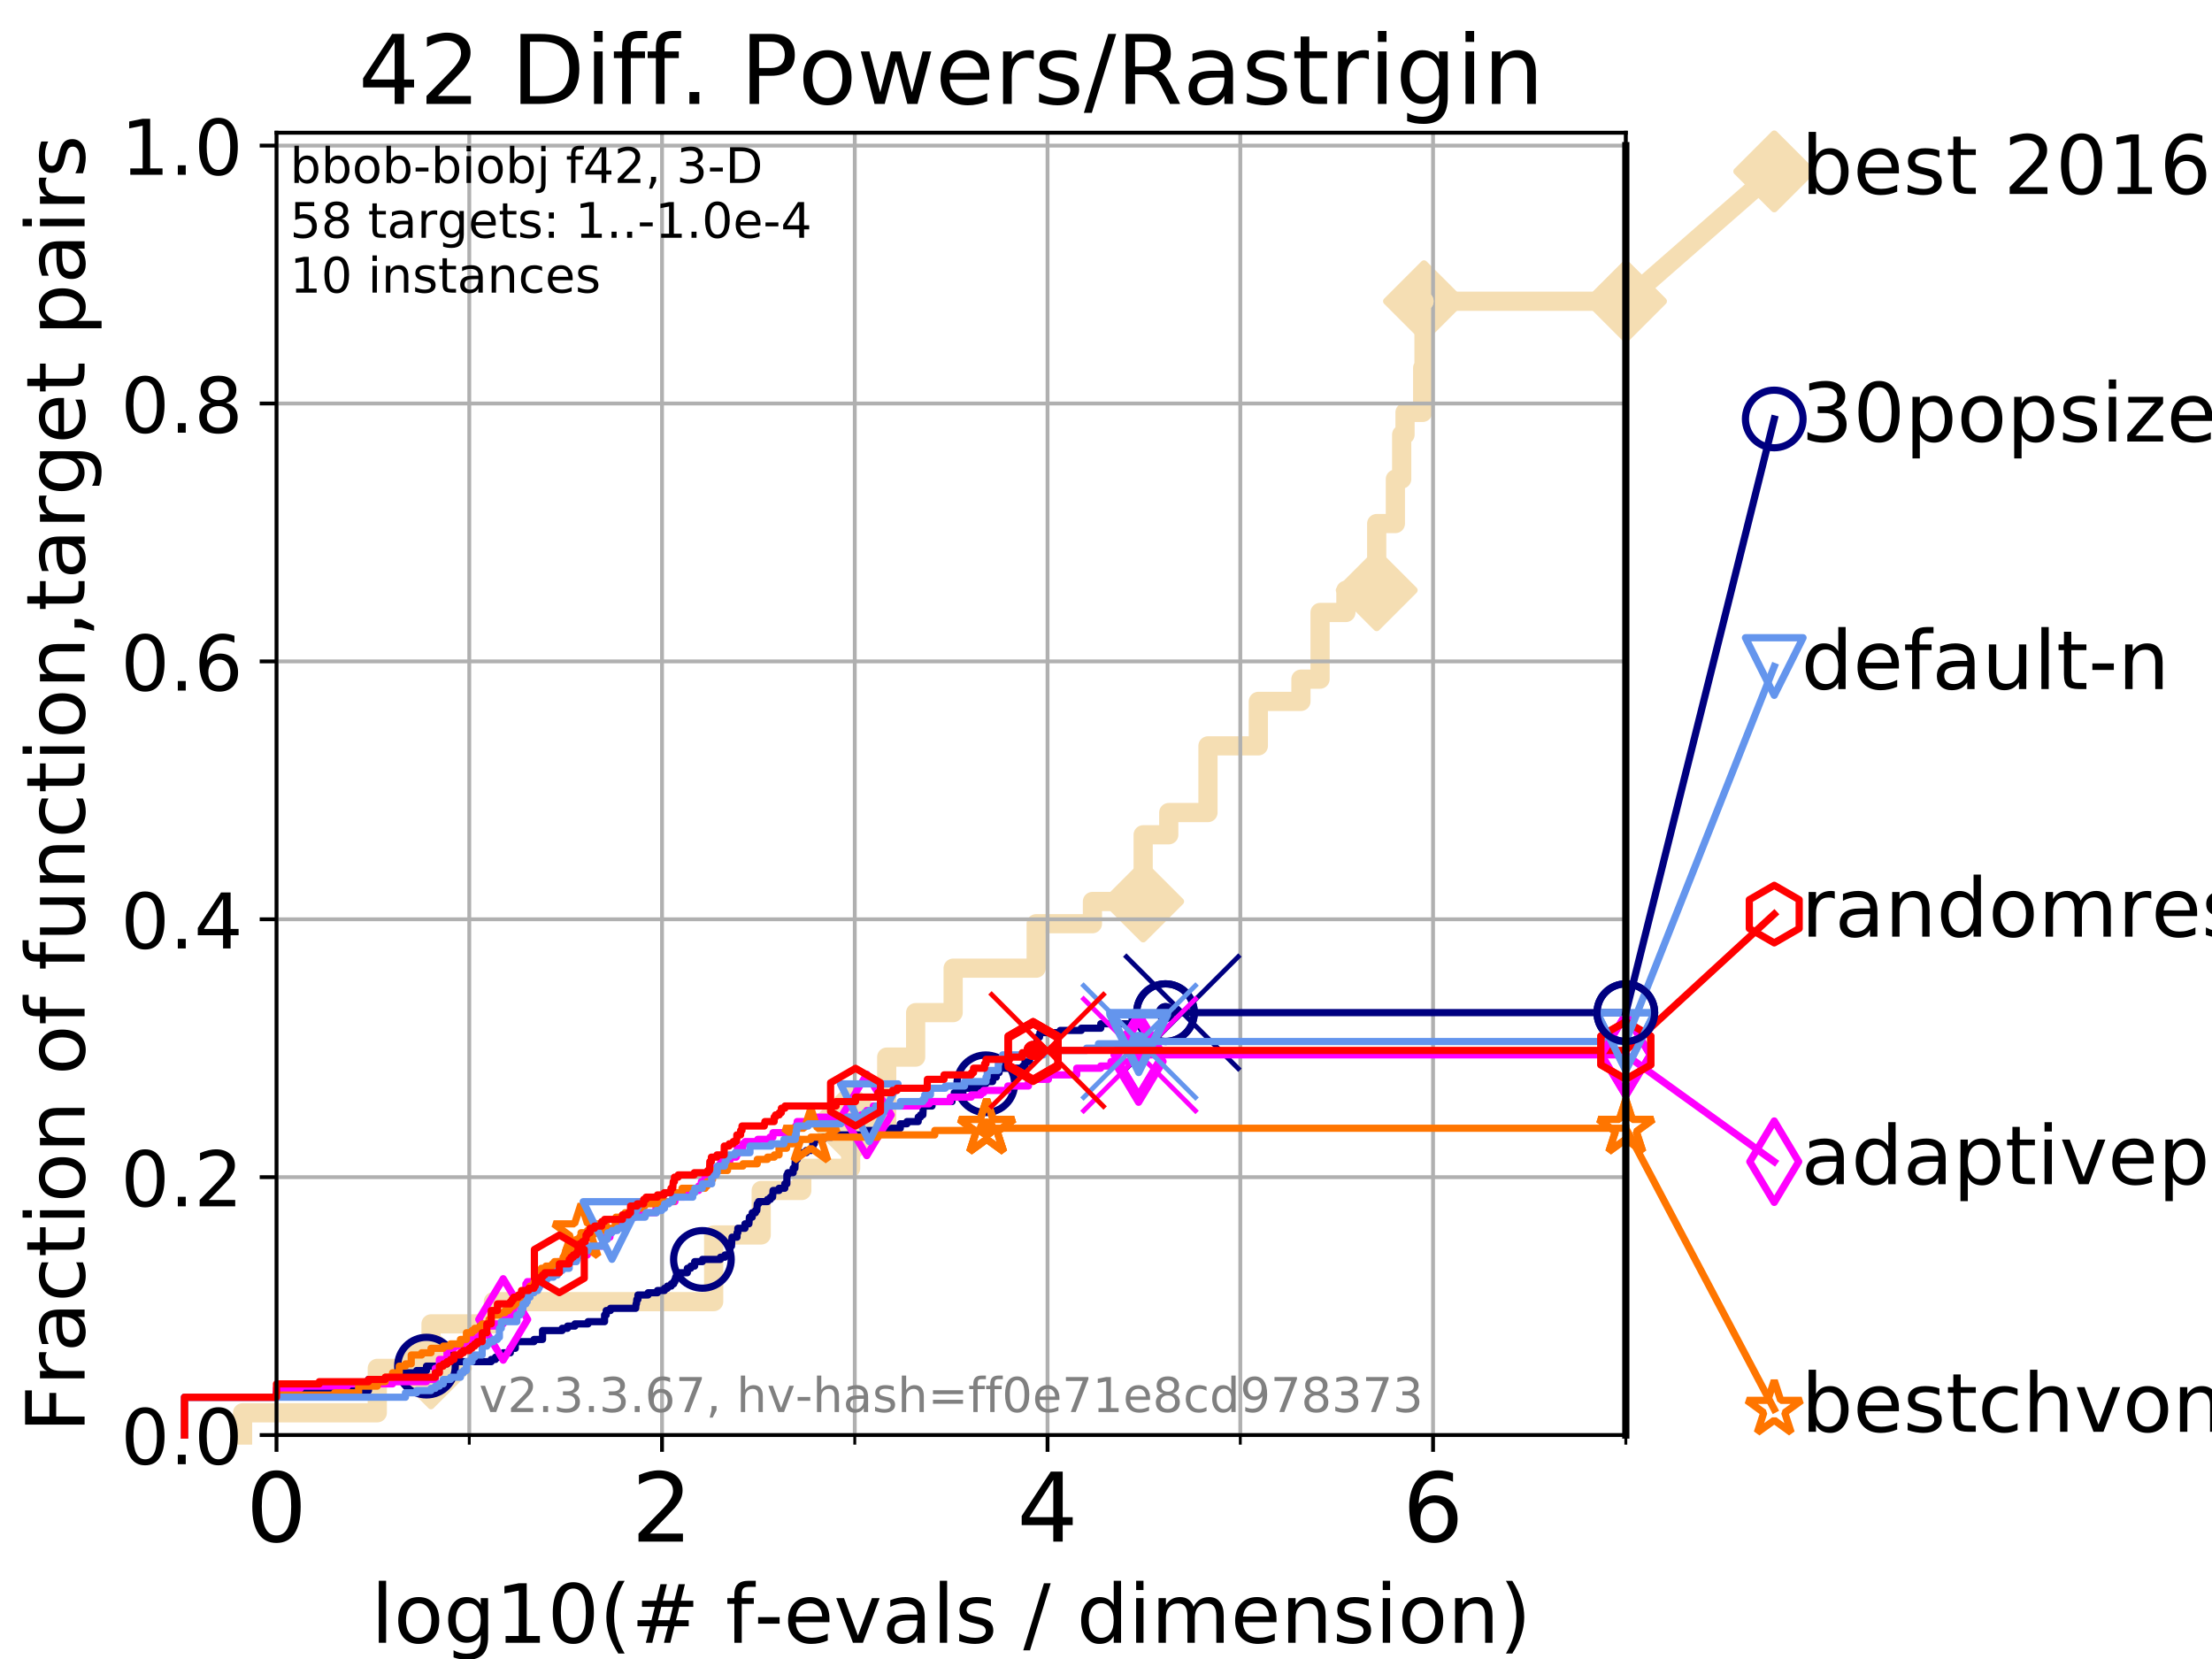 <?xml version="1.0" encoding="utf-8" standalone="no"?>
<!DOCTYPE svg PUBLIC "-//W3C//DTD SVG 1.1//EN"
  "http://www.w3.org/Graphics/SVG/1.1/DTD/svg11.dtd">
<!-- Created with matplotlib (https://matplotlib.org/) -->
<svg height="345.6pt" version="1.1" viewBox="0 0 460.8 345.6" width="460.8pt" xmlns="http://www.w3.org/2000/svg" xmlns:xlink="http://www.w3.org/1999/xlink">
 <defs>
  <style type="text/css">
*{stroke-linecap:butt;stroke-linejoin:round;}
  </style>
 </defs>
 <g id="figure_1">
  <g id="patch_1">
   <path d="M 0 345.6 
L 460.8 345.6 
L 460.8 0 
L 0 0 
z
" style="fill:#ffffff;"/>
  </g>
  <g id="axes_1">
   <g id="patch_2">
    <path d="M 57.6 298.944 
L 338.688 298.944 
L 338.688 27.648 
L 57.6 27.648 
z
" style="fill:#ffffff;"/>
   </g>
   <g id="line2d_1">
    <path d="M 50.529 298.944 
L 50.529 294.313 
L 78.596 294.313 
L 78.596 285.05 
L 89.79 285.05 
L 89.79 275.788 
L 102.772 275.788 
L 102.772 271.157 
L 148.671 271.157 
L 148.671 257.263 
L 158.573 257.263 
L 158.573 248.001 
L 167.027 248.001 
L 167.027 243.37 
L 177.208 243.37 
L 177.208 234.107 
L 184.718 234.107 
L 184.718 220.214 
L 190.743 220.214 
L 190.743 210.951 
L 198.558 210.951 
L 198.558 201.689 
L 215.854 201.689 
L 215.854 192.426 
L 227.576 192.426 
L 227.576 187.795 
L 238.142 187.795 
L 238.142 173.901 
L 243.474 173.901 
L 243.474 169.27 
L 251.643 169.27 
L 251.643 155.377 
L 262.136 155.377 
L 262.136 146.114 
L 271.009 146.114 
L 271.009 141.483 
L 274.992 141.483 
L 274.992 127.589 
L 280.374 127.589 
L 280.374 122.958 
L 286.791 122.958 
L 286.791 109.065 
L 290.683 109.065 
L 290.683 99.802 
L 291.997 99.802 
L 291.997 90.54 
L 292.693 90.54 
L 292.693 85.909 
L 296.367 85.909 
L 296.367 76.646 
L 296.645 76.646 
L 296.645 62.753 
L 338.688 62.753 
" style="fill:none;stroke:#f5deb3;stroke-linecap:square;stroke-width:4;"/>
   </g>
   <g id="line2d_2">
    <defs>
     <path d="M 0 7.778 
L 7.778 0 
L 0 -7.778 
L -7.778 0 
z
" id="m3399a29845" style="stroke:#f5deb3;stroke-linejoin:miter;stroke-width:1.5;"/>
    </defs>
    <g>
     <use style="fill:#f5deb3;stroke:#f5deb3;stroke-linejoin:miter;stroke-width:1.5;" x="89.79" xlink:href="#m3399a29845" y="285.05"/>
     <use style="fill:#f5deb3;stroke:#f5deb3;stroke-linejoin:miter;stroke-width:1.5;" x="177.208" xlink:href="#m3399a29845" y="234.107"/>
     <use style="fill:#f5deb3;stroke:#f5deb3;stroke-linejoin:miter;stroke-width:1.5;" x="238.142" xlink:href="#m3399a29845" y="187.795"/>
     <use style="fill:#f5deb3;stroke:#f5deb3;stroke-linejoin:miter;stroke-width:1.5;" x="286.791" xlink:href="#m3399a29845" y="122.958"/>
     <use style="fill:#f5deb3;stroke:#f5deb3;stroke-linejoin:miter;stroke-width:1.5;" x="296.645" xlink:href="#m3399a29845" y="62.753"/>
     <use style="fill:#f5deb3;stroke:#f5deb3;stroke-linejoin:miter;stroke-width:1.5;" x="338.688" xlink:href="#m3399a29845" y="62.753"/>
    </g>
   </g>
   <g id="line2d_3">
    <path style="fill:none;stroke:#f5deb3;stroke-linecap:square;stroke-width:4;"/>
    <g/>
   </g>
   <g id="line2d_4">
    <path d="M 338.688 62.753 
L 369.608 35.706 
" style="fill:none;stroke:#f5deb3;stroke-linecap:square;stroke-width:4;"/>
    <g>
     <use style="fill:#f5deb3;stroke:#f5deb3;stroke-linejoin:miter;stroke-width:1.5;" x="338.688" xlink:href="#m3399a29845" y="62.753"/>
     <use style="fill:#f5deb3;stroke:#f5deb3;stroke-linejoin:miter;stroke-width:1.5;" x="369.608" xlink:href="#m3399a29845" y="35.706"/>
    </g>
   </g>
   <g id="matplotlib.axis_1">
    <g id="xtick_1">
     <g id="line2d_5">
      <path clip-path="url(#pf1d8f60664)" d="M 57.6 298.944 
L 57.6 27.648 
" style="fill:none;stroke:#b0b0b0;stroke-linecap:square;stroke-width:0.8;"/>
     </g>
     <g id="line2d_6">
      <defs>
       <path d="M 0 0 
L 0 3.5 
" id="m3fa3a823ab" style="stroke:#000000;stroke-width:0.8;"/>
      </defs>
      <g>
       <use style="stroke:#000000;stroke-width:0.8;" x="57.6" xlink:href="#m3fa3a823ab" y="298.944"/>
      </g>
     </g>
     <g id="text_1">
      <!-- 0 -->
      <defs>
       <path d="M 31.781 66.406 
Q 24.172 66.406 20.328 58.906 
Q 16.5 51.422 16.5 36.375 
Q 16.5 21.391 20.328 13.891 
Q 24.172 6.391 31.781 6.391 
Q 39.453 6.391 43.281 13.891 
Q 47.125 21.391 47.125 36.375 
Q 47.125 51.422 43.281 58.906 
Q 39.453 66.406 31.781 66.406 
z
M 31.781 74.219 
Q 44.047 74.219 50.516 64.516 
Q 56.984 54.828 56.984 36.375 
Q 56.984 17.969 50.516 8.266 
Q 44.047 -1.422 31.781 -1.422 
Q 19.531 -1.422 13.062 8.266 
Q 6.594 17.969 6.594 36.375 
Q 6.594 54.828 13.062 64.516 
Q 19.531 74.219 31.781 74.219 
z
" id="DejaVuSans-48"/>
      </defs>
      <g transform="translate(51.237 321.141)scale(0.2 -0.2)">
       <use xlink:href="#DejaVuSans-48"/>
      </g>
     </g>
    </g>
    <g id="xtick_2">
     <g id="line2d_7">
      <path clip-path="url(#pf1d8f60664)" d="M 137.911 298.944 
L 137.911 27.648 
" style="fill:none;stroke:#b0b0b0;stroke-linecap:square;stroke-width:0.8;"/>
     </g>
     <g id="line2d_8">
      <g>
       <use style="stroke:#000000;stroke-width:0.8;" x="137.911" xlink:href="#m3fa3a823ab" y="298.944"/>
      </g>
     </g>
     <g id="text_2">
      <!-- 2 -->
      <defs>
       <path d="M 19.188 8.297 
L 53.609 8.297 
L 53.609 0 
L 7.328 0 
L 7.328 8.297 
Q 12.938 14.109 22.625 23.891 
Q 32.328 33.688 34.812 36.531 
Q 39.547 41.844 41.422 45.531 
Q 43.312 49.219 43.312 52.781 
Q 43.312 58.594 39.234 62.25 
Q 35.156 65.922 28.609 65.922 
Q 23.969 65.922 18.812 64.312 
Q 13.672 62.703 7.812 59.422 
L 7.812 69.391 
Q 13.766 71.781 18.938 73 
Q 24.125 74.219 28.422 74.219 
Q 39.75 74.219 46.484 68.547 
Q 53.219 62.891 53.219 53.422 
Q 53.219 48.922 51.531 44.891 
Q 49.859 40.875 45.406 35.406 
Q 44.188 33.984 37.641 27.219 
Q 31.109 20.453 19.188 8.297 
z
" id="DejaVuSans-50"/>
      </defs>
      <g transform="translate(131.548 321.141)scale(0.2 -0.2)">
       <use xlink:href="#DejaVuSans-50"/>
      </g>
     </g>
    </g>
    <g id="xtick_3">
     <g id="line2d_9">
      <path clip-path="url(#pf1d8f60664)" d="M 218.222 298.944 
L 218.222 27.648 
" style="fill:none;stroke:#b0b0b0;stroke-linecap:square;stroke-width:0.8;"/>
     </g>
     <g id="line2d_10">
      <g>
       <use style="stroke:#000000;stroke-width:0.8;" x="218.222" xlink:href="#m3fa3a823ab" y="298.944"/>
      </g>
     </g>
     <g id="text_3">
      <!-- 4 -->
      <defs>
       <path d="M 37.797 64.312 
L 12.891 25.391 
L 37.797 25.391 
z
M 35.203 72.906 
L 47.609 72.906 
L 47.609 25.391 
L 58.016 25.391 
L 58.016 17.188 
L 47.609 17.188 
L 47.609 0 
L 37.797 0 
L 37.797 17.188 
L 4.891 17.188 
L 4.891 26.703 
z
" id="DejaVuSans-52"/>
      </defs>
      <g transform="translate(211.859 321.141)scale(0.2 -0.2)">
       <use xlink:href="#DejaVuSans-52"/>
      </g>
     </g>
    </g>
    <g id="xtick_4">
     <g id="line2d_11">
      <path clip-path="url(#pf1d8f60664)" d="M 298.533 298.944 
L 298.533 27.648 
" style="fill:none;stroke:#b0b0b0;stroke-linecap:square;stroke-width:0.8;"/>
     </g>
     <g id="line2d_12">
      <g>
       <use style="stroke:#000000;stroke-width:0.8;" x="298.533" xlink:href="#m3fa3a823ab" y="298.944"/>
      </g>
     </g>
     <g id="text_4">
      <!-- 6 -->
      <defs>
       <path d="M 33.016 40.375 
Q 26.375 40.375 22.484 35.828 
Q 18.609 31.297 18.609 23.391 
Q 18.609 15.531 22.484 10.953 
Q 26.375 6.391 33.016 6.391 
Q 39.656 6.391 43.531 10.953 
Q 47.406 15.531 47.406 23.391 
Q 47.406 31.297 43.531 35.828 
Q 39.656 40.375 33.016 40.375 
z
M 52.594 71.297 
L 52.594 62.312 
Q 48.875 64.062 45.094 64.984 
Q 41.312 65.922 37.594 65.922 
Q 27.828 65.922 22.672 59.328 
Q 17.531 52.734 16.797 39.406 
Q 19.672 43.656 24.016 45.922 
Q 28.375 48.188 33.594 48.188 
Q 44.578 48.188 50.953 41.516 
Q 57.328 34.859 57.328 23.391 
Q 57.328 12.156 50.688 5.359 
Q 44.047 -1.422 33.016 -1.422 
Q 20.359 -1.422 13.672 8.266 
Q 6.984 17.969 6.984 36.375 
Q 6.984 53.656 15.188 63.938 
Q 23.391 74.219 37.203 74.219 
Q 40.922 74.219 44.703 73.484 
Q 48.484 72.75 52.594 71.297 
z
" id="DejaVuSans-54"/>
      </defs>
      <g transform="translate(292.17 321.141)scale(0.2 -0.2)">
       <use xlink:href="#DejaVuSans-54"/>
      </g>
     </g>
    </g>
    <g id="xtick_5">
     <g id="line2d_13">
      <path clip-path="url(#pf1d8f60664)" d="M 97.755 298.944 
L 97.755 27.648 
" style="fill:none;stroke:#b0b0b0;stroke-linecap:square;stroke-width:0.8;"/>
     </g>
     <g id="line2d_14">
      <defs>
       <path d="M 0 0 
L 0 2 
" id="m9446da6676" style="stroke:#000000;stroke-width:0.6;"/>
      </defs>
      <g>
       <use style="stroke:#000000;stroke-width:0.6;" x="97.755" xlink:href="#m9446da6676" y="298.944"/>
      </g>
     </g>
    </g>
    <g id="xtick_6">
     <g id="line2d_15">
      <path clip-path="url(#pf1d8f60664)" d="M 178.066 298.944 
L 178.066 27.648 
" style="fill:none;stroke:#b0b0b0;stroke-linecap:square;stroke-width:0.8;"/>
     </g>
     <g id="line2d_16">
      <g>
       <use style="stroke:#000000;stroke-width:0.6;" x="178.066" xlink:href="#m9446da6676" y="298.944"/>
      </g>
     </g>
    </g>
    <g id="xtick_7">
     <g id="line2d_17">
      <path clip-path="url(#pf1d8f60664)" d="M 258.377 298.944 
L 258.377 27.648 
" style="fill:none;stroke:#b0b0b0;stroke-linecap:square;stroke-width:0.8;"/>
     </g>
     <g id="line2d_18">
      <g>
       <use style="stroke:#000000;stroke-width:0.6;" x="258.377" xlink:href="#m9446da6676" y="298.944"/>
      </g>
     </g>
    </g>
    <g id="xtick_8">
     <g id="line2d_19">
      <path clip-path="url(#pf1d8f60664)" d="M 338.688 298.944 
L 338.688 27.648 
" style="fill:none;stroke:#b0b0b0;stroke-linecap:square;stroke-width:0.8;"/>
     </g>
     <g id="line2d_20">
      <g>
       <use style="stroke:#000000;stroke-width:0.6;" x="338.688" xlink:href="#m9446da6676" y="298.944"/>
      </g>
     </g>
    </g>
    <g id="text_5">
     <!-- log10(# f-evals / dimension) -->
     <defs>
      <path d="M 9.422 75.984 
L 18.406 75.984 
L 18.406 0 
L 9.422 0 
z
" id="DejaVuSans-108"/>
      <path d="M 30.609 48.391 
Q 23.391 48.391 19.188 42.75 
Q 14.984 37.109 14.984 27.297 
Q 14.984 17.484 19.156 11.844 
Q 23.344 6.203 30.609 6.203 
Q 37.797 6.203 41.984 11.859 
Q 46.188 17.531 46.188 27.297 
Q 46.188 37.016 41.984 42.703 
Q 37.797 48.391 30.609 48.391 
z
M 30.609 56 
Q 42.328 56 49.016 48.375 
Q 55.719 40.766 55.719 27.297 
Q 55.719 13.875 49.016 6.219 
Q 42.328 -1.422 30.609 -1.422 
Q 18.844 -1.422 12.172 6.219 
Q 5.516 13.875 5.516 27.297 
Q 5.516 40.766 12.172 48.375 
Q 18.844 56 30.609 56 
z
" id="DejaVuSans-111"/>
      <path d="M 45.406 27.984 
Q 45.406 37.75 41.375 43.109 
Q 37.359 48.484 30.078 48.484 
Q 22.859 48.484 18.828 43.109 
Q 14.797 37.75 14.797 27.984 
Q 14.797 18.266 18.828 12.891 
Q 22.859 7.516 30.078 7.516 
Q 37.359 7.516 41.375 12.891 
Q 45.406 18.266 45.406 27.984 
z
M 54.391 6.781 
Q 54.391 -7.172 48.188 -13.984 
Q 42 -20.797 29.203 -20.797 
Q 24.469 -20.797 20.266 -20.094 
Q 16.062 -19.391 12.109 -17.922 
L 12.109 -9.188 
Q 16.062 -11.328 19.922 -12.344 
Q 23.781 -13.375 27.781 -13.375 
Q 36.625 -13.375 41.016 -8.766 
Q 45.406 -4.156 45.406 5.172 
L 45.406 9.625 
Q 42.625 4.781 38.281 2.391 
Q 33.938 0 27.875 0 
Q 17.828 0 11.672 7.656 
Q 5.516 15.328 5.516 27.984 
Q 5.516 40.672 11.672 48.328 
Q 17.828 56 27.875 56 
Q 33.938 56 38.281 53.609 
Q 42.625 51.219 45.406 46.391 
L 45.406 54.688 
L 54.391 54.688 
z
" id="DejaVuSans-103"/>
      <path d="M 12.406 8.297 
L 28.516 8.297 
L 28.516 63.922 
L 10.984 60.406 
L 10.984 69.391 
L 28.422 72.906 
L 38.281 72.906 
L 38.281 8.297 
L 54.391 8.297 
L 54.391 0 
L 12.406 0 
z
" id="DejaVuSans-49"/>
      <path d="M 31 75.875 
Q 24.469 64.656 21.281 53.656 
Q 18.109 42.672 18.109 31.391 
Q 18.109 20.125 21.312 9.062 
Q 24.516 -2 31 -13.188 
L 23.188 -13.188 
Q 15.875 -1.703 12.234 9.375 
Q 8.594 20.453 8.594 31.391 
Q 8.594 42.281 12.203 53.312 
Q 15.828 64.359 23.188 75.875 
z
" id="DejaVuSans-40"/>
      <path d="M 51.125 44 
L 36.922 44 
L 32.812 27.688 
L 47.125 27.688 
z
M 43.797 71.781 
L 38.719 51.516 
L 52.984 51.516 
L 58.109 71.781 
L 65.922 71.781 
L 60.891 51.516 
L 76.125 51.516 
L 76.125 44 
L 58.984 44 
L 54.984 27.688 
L 70.516 27.688 
L 70.516 20.219 
L 53.078 20.219 
L 48 0 
L 40.188 0 
L 45.219 20.219 
L 30.906 20.219 
L 25.875 0 
L 18.016 0 
L 23.094 20.219 
L 7.719 20.219 
L 7.719 27.688 
L 24.906 27.688 
L 29 44 
L 13.281 44 
L 13.281 51.516 
L 30.906 51.516 
L 35.891 71.781 
z
" id="DejaVuSans-35"/>
      <path id="DejaVuSans-32"/>
      <path d="M 37.109 75.984 
L 37.109 68.5 
L 28.516 68.5 
Q 23.688 68.5 21.797 66.547 
Q 19.922 64.594 19.922 59.516 
L 19.922 54.688 
L 34.719 54.688 
L 34.719 47.703 
L 19.922 47.703 
L 19.922 0 
L 10.891 0 
L 10.891 47.703 
L 2.297 47.703 
L 2.297 54.688 
L 10.891 54.688 
L 10.891 58.5 
Q 10.891 67.625 15.141 71.797 
Q 19.391 75.984 28.609 75.984 
z
" id="DejaVuSans-102"/>
      <path d="M 4.891 31.391 
L 31.203 31.391 
L 31.203 23.391 
L 4.891 23.391 
z
" id="DejaVuSans-45"/>
      <path d="M 56.203 29.594 
L 56.203 25.203 
L 14.891 25.203 
Q 15.484 15.922 20.484 11.062 
Q 25.484 6.203 34.422 6.203 
Q 39.594 6.203 44.453 7.469 
Q 49.312 8.734 54.109 11.281 
L 54.109 2.781 
Q 49.266 0.734 44.188 -0.344 
Q 39.109 -1.422 33.891 -1.422 
Q 20.797 -1.422 13.156 6.188 
Q 5.516 13.812 5.516 26.812 
Q 5.516 40.234 12.766 48.109 
Q 20.016 56 32.328 56 
Q 43.359 56 49.781 48.891 
Q 56.203 41.797 56.203 29.594 
z
M 47.219 32.234 
Q 47.125 39.594 43.094 43.984 
Q 39.062 48.391 32.422 48.391 
Q 24.906 48.391 20.391 44.141 
Q 15.875 39.891 15.188 32.172 
z
" id="DejaVuSans-101"/>
      <path d="M 2.984 54.688 
L 12.5 54.688 
L 29.594 8.797 
L 46.688 54.688 
L 56.203 54.688 
L 35.688 0 
L 23.484 0 
z
" id="DejaVuSans-118"/>
      <path d="M 34.281 27.484 
Q 23.391 27.484 19.188 25 
Q 14.984 22.516 14.984 16.5 
Q 14.984 11.719 18.141 8.906 
Q 21.297 6.109 26.703 6.109 
Q 34.188 6.109 38.703 11.406 
Q 43.219 16.703 43.219 25.484 
L 43.219 27.484 
z
M 52.203 31.203 
L 52.203 0 
L 43.219 0 
L 43.219 8.297 
Q 40.141 3.328 35.547 0.953 
Q 30.953 -1.422 24.312 -1.422 
Q 15.922 -1.422 10.953 3.297 
Q 6 8.016 6 15.922 
Q 6 25.141 12.172 29.828 
Q 18.359 34.516 30.609 34.516 
L 43.219 34.516 
L 43.219 35.406 
Q 43.219 41.609 39.141 45 
Q 35.062 48.391 27.688 48.391 
Q 23 48.391 18.547 47.266 
Q 14.109 46.141 10.016 43.891 
L 10.016 52.203 
Q 14.938 54.109 19.578 55.047 
Q 24.219 56 28.609 56 
Q 40.484 56 46.344 49.844 
Q 52.203 43.703 52.203 31.203 
z
" id="DejaVuSans-97"/>
      <path d="M 44.281 53.078 
L 44.281 44.578 
Q 40.484 46.531 36.375 47.5 
Q 32.281 48.484 27.875 48.484 
Q 21.188 48.484 17.844 46.438 
Q 14.5 44.391 14.5 40.281 
Q 14.5 37.156 16.891 35.375 
Q 19.281 33.594 26.516 31.984 
L 29.594 31.297 
Q 39.156 29.25 43.188 25.516 
Q 47.219 21.781 47.219 15.094 
Q 47.219 7.469 41.188 3.016 
Q 35.156 -1.422 24.609 -1.422 
Q 20.219 -1.422 15.453 -0.562 
Q 10.688 0.297 5.422 2 
L 5.422 11.281 
Q 10.406 8.688 15.234 7.391 
Q 20.062 6.109 24.812 6.109 
Q 31.156 6.109 34.562 8.281 
Q 37.984 10.453 37.984 14.406 
Q 37.984 18.062 35.516 20.016 
Q 33.062 21.969 24.703 23.781 
L 21.578 24.516 
Q 13.234 26.266 9.516 29.906 
Q 5.812 33.547 5.812 39.891 
Q 5.812 47.609 11.281 51.797 
Q 16.75 56 26.812 56 
Q 31.781 56 36.172 55.266 
Q 40.578 54.547 44.281 53.078 
z
" id="DejaVuSans-115"/>
      <path d="M 25.391 72.906 
L 33.688 72.906 
L 8.297 -9.281 
L 0 -9.281 
z
" id="DejaVuSans-47"/>
      <path d="M 45.406 46.391 
L 45.406 75.984 
L 54.391 75.984 
L 54.391 0 
L 45.406 0 
L 45.406 8.203 
Q 42.578 3.328 38.25 0.953 
Q 33.938 -1.422 27.875 -1.422 
Q 17.969 -1.422 11.734 6.484 
Q 5.516 14.406 5.516 27.297 
Q 5.516 40.188 11.734 48.094 
Q 17.969 56 27.875 56 
Q 33.938 56 38.25 53.625 
Q 42.578 51.266 45.406 46.391 
z
M 14.797 27.297 
Q 14.797 17.391 18.875 11.75 
Q 22.953 6.109 30.078 6.109 
Q 37.203 6.109 41.297 11.75 
Q 45.406 17.391 45.406 27.297 
Q 45.406 37.203 41.297 42.844 
Q 37.203 48.484 30.078 48.484 
Q 22.953 48.484 18.875 42.844 
Q 14.797 37.203 14.797 27.297 
z
" id="DejaVuSans-100"/>
      <path d="M 9.422 54.688 
L 18.406 54.688 
L 18.406 0 
L 9.422 0 
z
M 9.422 75.984 
L 18.406 75.984 
L 18.406 64.594 
L 9.422 64.594 
z
" id="DejaVuSans-105"/>
      <path d="M 52 44.188 
Q 55.375 50.25 60.062 53.125 
Q 64.75 56 71.094 56 
Q 79.641 56 84.281 50.016 
Q 88.922 44.047 88.922 33.016 
L 88.922 0 
L 79.891 0 
L 79.891 32.719 
Q 79.891 40.578 77.094 44.375 
Q 74.312 48.188 68.609 48.188 
Q 61.625 48.188 57.562 43.547 
Q 53.516 38.922 53.516 30.906 
L 53.516 0 
L 44.484 0 
L 44.484 32.719 
Q 44.484 40.625 41.703 44.406 
Q 38.922 48.188 33.109 48.188 
Q 26.219 48.188 22.156 43.531 
Q 18.109 38.875 18.109 30.906 
L 18.109 0 
L 9.078 0 
L 9.078 54.688 
L 18.109 54.688 
L 18.109 46.188 
Q 21.188 51.219 25.484 53.609 
Q 29.781 56 35.688 56 
Q 41.656 56 45.828 52.969 
Q 50 49.953 52 44.188 
z
" id="DejaVuSans-109"/>
      <path d="M 54.891 33.016 
L 54.891 0 
L 45.906 0 
L 45.906 32.719 
Q 45.906 40.484 42.875 44.328 
Q 39.844 48.188 33.797 48.188 
Q 26.516 48.188 22.312 43.547 
Q 18.109 38.922 18.109 30.906 
L 18.109 0 
L 9.078 0 
L 9.078 54.688 
L 18.109 54.688 
L 18.109 46.188 
Q 21.344 51.125 25.703 53.562 
Q 30.078 56 35.797 56 
Q 45.219 56 50.047 50.172 
Q 54.891 44.344 54.891 33.016 
z
" id="DejaVuSans-110"/>
      <path d="M 8.016 75.875 
L 15.828 75.875 
Q 23.141 64.359 26.781 53.312 
Q 30.422 42.281 30.422 31.391 
Q 30.422 20.453 26.781 9.375 
Q 23.141 -1.703 15.828 -13.188 
L 8.016 -13.188 
Q 14.5 -2 17.703 9.062 
Q 20.906 20.125 20.906 31.391 
Q 20.906 42.672 17.703 53.656 
Q 14.5 64.656 8.016 75.875 
z
" id="DejaVuSans-41"/>
     </defs>
     <g transform="translate(77.303 342.218)scale(0.17 -0.17)">
      <use xlink:href="#DejaVuSans-108"/>
      <use x="27.783" xlink:href="#DejaVuSans-111"/>
      <use x="88.965" xlink:href="#DejaVuSans-103"/>
      <use x="152.441" xlink:href="#DejaVuSans-49"/>
      <use x="216.064" xlink:href="#DejaVuSans-48"/>
      <use x="279.688" xlink:href="#DejaVuSans-40"/>
      <use x="318.701" xlink:href="#DejaVuSans-35"/>
      <use x="402.49" xlink:href="#DejaVuSans-32"/>
      <use x="434.277" xlink:href="#DejaVuSans-102"/>
      <use x="469.404" xlink:href="#DejaVuSans-45"/>
      <use x="505.488" xlink:href="#DejaVuSans-101"/>
      <use x="567.012" xlink:href="#DejaVuSans-118"/>
      <use x="626.191" xlink:href="#DejaVuSans-97"/>
      <use x="687.471" xlink:href="#DejaVuSans-108"/>
      <use x="715.254" xlink:href="#DejaVuSans-115"/>
      <use x="767.354" xlink:href="#DejaVuSans-32"/>
      <use x="799.141" xlink:href="#DejaVuSans-47"/>
      <use x="832.832" xlink:href="#DejaVuSans-32"/>
      <use x="864.619" xlink:href="#DejaVuSans-100"/>
      <use x="928.096" xlink:href="#DejaVuSans-105"/>
      <use x="955.879" xlink:href="#DejaVuSans-109"/>
      <use x="1053.291" xlink:href="#DejaVuSans-101"/>
      <use x="1114.814" xlink:href="#DejaVuSans-110"/>
      <use x="1178.193" xlink:href="#DejaVuSans-115"/>
      <use x="1230.293" xlink:href="#DejaVuSans-105"/>
      <use x="1258.076" xlink:href="#DejaVuSans-111"/>
      <use x="1319.258" xlink:href="#DejaVuSans-110"/>
      <use x="1382.637" xlink:href="#DejaVuSans-41"/>
     </g>
    </g>
   </g>
   <g id="matplotlib.axis_2">
    <g id="ytick_1">
     <g id="line2d_21">
      <path clip-path="url(#pf1d8f60664)" d="M 57.6 298.944 
L 338.688 298.944 
" style="fill:none;stroke:#b0b0b0;stroke-linecap:square;stroke-width:0.8;"/>
     </g>
     <g id="line2d_22">
      <defs>
       <path d="M 0 0 
L -3.5 0 
" id="m57a3c98a74" style="stroke:#000000;stroke-width:0.8;"/>
      </defs>
      <g>
       <use style="stroke:#000000;stroke-width:0.8;" x="57.6" xlink:href="#m57a3c98a74" y="298.944"/>
      </g>
     </g>
     <g id="text_6">
      <!-- 0.0 -->
      <defs>
       <path d="M 10.688 12.406 
L 21 12.406 
L 21 0 
L 10.688 0 
z
" id="DejaVuSans-46"/>
      </defs>
      <g transform="translate(25.155 305.023)scale(0.16 -0.16)">
       <use xlink:href="#DejaVuSans-48"/>
       <use x="63.623" xlink:href="#DejaVuSans-46"/>
       <use x="95.41" xlink:href="#DejaVuSans-48"/>
      </g>
     </g>
    </g>
    <g id="ytick_2">
     <g id="line2d_23">
      <path clip-path="url(#pf1d8f60664)" d="M 57.6 245.222 
L 338.688 245.222 
" style="fill:none;stroke:#b0b0b0;stroke-linecap:square;stroke-width:0.8;"/>
     </g>
     <g id="line2d_24">
      <g>
       <use style="stroke:#000000;stroke-width:0.8;" x="57.6" xlink:href="#m57a3c98a74" y="245.222"/>
      </g>
     </g>
     <g id="text_7">
      <!-- 0.2 -->
      <g transform="translate(25.155 251.301)scale(0.16 -0.16)">
       <use xlink:href="#DejaVuSans-48"/>
       <use x="63.623" xlink:href="#DejaVuSans-46"/>
       <use x="95.41" xlink:href="#DejaVuSans-50"/>
      </g>
     </g>
    </g>
    <g id="ytick_3">
     <g id="line2d_25">
      <path clip-path="url(#pf1d8f60664)" d="M 57.6 191.5 
L 338.688 191.5 
" style="fill:none;stroke:#b0b0b0;stroke-linecap:square;stroke-width:0.8;"/>
     </g>
     <g id="line2d_26">
      <g>
       <use style="stroke:#000000;stroke-width:0.8;" x="57.6" xlink:href="#m57a3c98a74" y="191.5"/>
      </g>
     </g>
     <g id="text_8">
      <!-- 0.4 -->
      <g transform="translate(25.155 197.579)scale(0.16 -0.16)">
       <use xlink:href="#DejaVuSans-48"/>
       <use x="63.623" xlink:href="#DejaVuSans-46"/>
       <use x="95.41" xlink:href="#DejaVuSans-52"/>
      </g>
     </g>
    </g>
    <g id="ytick_4">
     <g id="line2d_27">
      <path clip-path="url(#pf1d8f60664)" d="M 57.6 137.778 
L 338.688 137.778 
" style="fill:none;stroke:#b0b0b0;stroke-linecap:square;stroke-width:0.8;"/>
     </g>
     <g id="line2d_28">
      <g>
       <use style="stroke:#000000;stroke-width:0.8;" x="57.6" xlink:href="#m57a3c98a74" y="137.778"/>
      </g>
     </g>
     <g id="text_9">
      <!-- 0.6 -->
      <g transform="translate(25.155 143.857)scale(0.16 -0.16)">
       <use xlink:href="#DejaVuSans-48"/>
       <use x="63.623" xlink:href="#DejaVuSans-46"/>
       <use x="95.41" xlink:href="#DejaVuSans-54"/>
      </g>
     </g>
    </g>
    <g id="ytick_5">
     <g id="line2d_29">
      <path clip-path="url(#pf1d8f60664)" d="M 57.6 84.056 
L 338.688 84.056 
" style="fill:none;stroke:#b0b0b0;stroke-linecap:square;stroke-width:0.8;"/>
     </g>
     <g id="line2d_30">
      <g>
       <use style="stroke:#000000;stroke-width:0.8;" x="57.6" xlink:href="#m57a3c98a74" y="84.056"/>
      </g>
     </g>
     <g id="text_10">
      <!-- 0.8 -->
      <defs>
       <path d="M 31.781 34.625 
Q 24.75 34.625 20.719 30.859 
Q 16.703 27.094 16.703 20.516 
Q 16.703 13.922 20.719 10.156 
Q 24.75 6.391 31.781 6.391 
Q 38.812 6.391 42.859 10.172 
Q 46.922 13.969 46.922 20.516 
Q 46.922 27.094 42.891 30.859 
Q 38.875 34.625 31.781 34.625 
z
M 21.922 38.812 
Q 15.578 40.375 12.031 44.719 
Q 8.5 49.078 8.5 55.328 
Q 8.5 64.062 14.719 69.141 
Q 20.953 74.219 31.781 74.219 
Q 42.672 74.219 48.875 69.141 
Q 55.078 64.062 55.078 55.328 
Q 55.078 49.078 51.531 44.719 
Q 48 40.375 41.703 38.812 
Q 48.828 37.156 52.797 32.312 
Q 56.781 27.484 56.781 20.516 
Q 56.781 9.906 50.312 4.234 
Q 43.844 -1.422 31.781 -1.422 
Q 19.734 -1.422 13.25 4.234 
Q 6.781 9.906 6.781 20.516 
Q 6.781 27.484 10.781 32.312 
Q 14.797 37.156 21.922 38.812 
z
M 18.312 54.391 
Q 18.312 48.734 21.844 45.562 
Q 25.391 42.391 31.781 42.391 
Q 38.141 42.391 41.719 45.562 
Q 45.312 48.734 45.312 54.391 
Q 45.312 60.062 41.719 63.234 
Q 38.141 66.406 31.781 66.406 
Q 25.391 66.406 21.844 63.234 
Q 18.312 60.062 18.312 54.391 
z
" id="DejaVuSans-56"/>
      </defs>
      <g transform="translate(25.155 90.135)scale(0.16 -0.16)">
       <use xlink:href="#DejaVuSans-48"/>
       <use x="63.623" xlink:href="#DejaVuSans-46"/>
       <use x="95.41" xlink:href="#DejaVuSans-56"/>
      </g>
     </g>
    </g>
    <g id="ytick_6">
     <g id="line2d_31">
      <path clip-path="url(#pf1d8f60664)" d="M 57.6 30.334 
L 338.688 30.334 
" style="fill:none;stroke:#b0b0b0;stroke-linecap:square;stroke-width:0.8;"/>
     </g>
     <g id="line2d_32">
      <g>
       <use style="stroke:#000000;stroke-width:0.8;" x="57.6" xlink:href="#m57a3c98a74" y="30.334"/>
      </g>
     </g>
     <g id="text_11">
      <!-- 1.0 -->
      <g transform="translate(25.155 36.413)scale(0.16 -0.16)">
       <use xlink:href="#DejaVuSans-49"/>
       <use x="63.623" xlink:href="#DejaVuSans-46"/>
       <use x="95.41" xlink:href="#DejaVuSans-48"/>
      </g>
     </g>
    </g>
    <g id="text_12">
     <!-- Fraction of function,target pairs -->
     <defs>
      <path d="M 9.812 72.906 
L 51.703 72.906 
L 51.703 64.594 
L 19.672 64.594 
L 19.672 43.109 
L 48.578 43.109 
L 48.578 34.812 
L 19.672 34.812 
L 19.672 0 
L 9.812 0 
z
" id="DejaVuSans-70"/>
      <path d="M 41.109 46.297 
Q 39.594 47.172 37.812 47.578 
Q 36.031 48 33.891 48 
Q 26.266 48 22.188 43.047 
Q 18.109 38.094 18.109 28.812 
L 18.109 0 
L 9.078 0 
L 9.078 54.688 
L 18.109 54.688 
L 18.109 46.188 
Q 20.953 51.172 25.484 53.578 
Q 30.031 56 36.531 56 
Q 37.453 56 38.578 55.875 
Q 39.703 55.766 41.062 55.516 
z
" id="DejaVuSans-114"/>
      <path d="M 48.781 52.594 
L 48.781 44.188 
Q 44.969 46.297 41.141 47.344 
Q 37.312 48.391 33.406 48.391 
Q 24.656 48.391 19.812 42.844 
Q 14.984 37.312 14.984 27.297 
Q 14.984 17.281 19.812 11.734 
Q 24.656 6.203 33.406 6.203 
Q 37.312 6.203 41.141 7.25 
Q 44.969 8.297 48.781 10.406 
L 48.781 2.094 
Q 45.016 0.344 40.984 -0.531 
Q 36.969 -1.422 32.422 -1.422 
Q 20.062 -1.422 12.781 6.344 
Q 5.516 14.109 5.516 27.297 
Q 5.516 40.672 12.859 48.328 
Q 20.219 56 33.016 56 
Q 37.156 56 41.109 55.141 
Q 45.062 54.297 48.781 52.594 
z
" id="DejaVuSans-99"/>
      <path d="M 18.312 70.219 
L 18.312 54.688 
L 36.812 54.688 
L 36.812 47.703 
L 18.312 47.703 
L 18.312 18.016 
Q 18.312 11.328 20.141 9.422 
Q 21.969 7.516 27.594 7.516 
L 36.812 7.516 
L 36.812 0 
L 27.594 0 
Q 17.188 0 13.234 3.875 
Q 9.281 7.766 9.281 18.016 
L 9.281 47.703 
L 2.688 47.703 
L 2.688 54.688 
L 9.281 54.688 
L 9.281 70.219 
z
" id="DejaVuSans-116"/>
      <path d="M 8.5 21.578 
L 8.5 54.688 
L 17.484 54.688 
L 17.484 21.922 
Q 17.484 14.156 20.5 10.266 
Q 23.531 6.391 29.594 6.391 
Q 36.859 6.391 41.078 11.031 
Q 45.312 15.672 45.312 23.688 
L 45.312 54.688 
L 54.297 54.688 
L 54.297 0 
L 45.312 0 
L 45.312 8.406 
Q 42.047 3.422 37.719 1 
Q 33.406 -1.422 27.688 -1.422 
Q 18.266 -1.422 13.375 4.438 
Q 8.5 10.297 8.5 21.578 
z
M 31.109 56 
z
" id="DejaVuSans-117"/>
      <path d="M 11.719 12.406 
L 22.016 12.406 
L 22.016 4 
L 14.016 -11.625 
L 7.719 -11.625 
L 11.719 4 
z
" id="DejaVuSans-44"/>
      <path d="M 18.109 8.203 
L 18.109 -20.797 
L 9.078 -20.797 
L 9.078 54.688 
L 18.109 54.688 
L 18.109 46.391 
Q 20.953 51.266 25.266 53.625 
Q 29.594 56 35.594 56 
Q 45.562 56 51.781 48.094 
Q 58.016 40.188 58.016 27.297 
Q 58.016 14.406 51.781 6.484 
Q 45.562 -1.422 35.594 -1.422 
Q 29.594 -1.422 25.266 0.953 
Q 20.953 3.328 18.109 8.203 
z
M 48.688 27.297 
Q 48.688 37.203 44.609 42.844 
Q 40.531 48.484 33.406 48.484 
Q 26.266 48.484 22.188 42.844 
Q 18.109 37.203 18.109 27.297 
Q 18.109 17.391 22.188 11.75 
Q 26.266 6.109 33.406 6.109 
Q 40.531 6.109 44.609 11.75 
Q 48.688 17.391 48.688 27.297 
z
" id="DejaVuSans-112"/>
     </defs>
     <g transform="translate(17.62 298.435)rotate(-90)scale(0.17 -0.17)">
      <use xlink:href="#DejaVuSans-70"/>
      <use x="57.41" xlink:href="#DejaVuSans-114"/>
      <use x="98.523" xlink:href="#DejaVuSans-97"/>
      <use x="159.803" xlink:href="#DejaVuSans-99"/>
      <use x="214.783" xlink:href="#DejaVuSans-116"/>
      <use x="253.992" xlink:href="#DejaVuSans-105"/>
      <use x="281.775" xlink:href="#DejaVuSans-111"/>
      <use x="342.957" xlink:href="#DejaVuSans-110"/>
      <use x="406.336" xlink:href="#DejaVuSans-32"/>
      <use x="438.123" xlink:href="#DejaVuSans-111"/>
      <use x="499.305" xlink:href="#DejaVuSans-102"/>
      <use x="534.51" xlink:href="#DejaVuSans-32"/>
      <use x="566.297" xlink:href="#DejaVuSans-102"/>
      <use x="601.502" xlink:href="#DejaVuSans-117"/>
      <use x="664.881" xlink:href="#DejaVuSans-110"/>
      <use x="728.26" xlink:href="#DejaVuSans-99"/>
      <use x="783.24" xlink:href="#DejaVuSans-116"/>
      <use x="822.449" xlink:href="#DejaVuSans-105"/>
      <use x="850.232" xlink:href="#DejaVuSans-111"/>
      <use x="911.414" xlink:href="#DejaVuSans-110"/>
      <use x="974.793" xlink:href="#DejaVuSans-44"/>
      <use x="1006.58" xlink:href="#DejaVuSans-116"/>
      <use x="1045.789" xlink:href="#DejaVuSans-97"/>
      <use x="1107.068" xlink:href="#DejaVuSans-114"/>
      <use x="1148.166" xlink:href="#DejaVuSans-103"/>
      <use x="1211.643" xlink:href="#DejaVuSans-101"/>
      <use x="1273.166" xlink:href="#DejaVuSans-116"/>
      <use x="1312.375" xlink:href="#DejaVuSans-32"/>
      <use x="1344.162" xlink:href="#DejaVuSans-112"/>
      <use x="1407.639" xlink:href="#DejaVuSans-97"/>
      <use x="1468.918" xlink:href="#DejaVuSans-105"/>
      <use x="1496.701" xlink:href="#DejaVuSans-114"/>
      <use x="1537.814" xlink:href="#DejaVuSans-115"/>
     </g>
    </g>
   </g>
   <g id="line2d_33">
    <defs>
     <path d="M 0 1.5 
C 0.398 1.5 0.779 1.342 1.061 1.061 
C 1.342 0.779 1.5 0.398 1.5 0 
C 1.5 -0.398 1.342 -0.779 1.061 -1.061 
C 0.779 -1.342 0.398 -1.5 0 -1.5 
C -0.398 -1.5 -0.779 -1.342 -1.061 -1.061 
C -1.342 -0.779 -1.5 -0.398 -1.5 0 
C -1.5 0.398 -1.342 0.779 -1.061 1.061 
C -0.779 1.342 -0.398 1.5 0 1.5 
z
" id="me78373d201" style="stroke:#f5deb3;"/>
    </defs>
    <g>
     <use style="fill:#f5deb3;stroke:#f5deb3;" x="296.645" xlink:href="#me78373d201" y="62.753"/>
     <use style="fill:#f5deb3;stroke:#f5deb3;" x="296.645" xlink:href="#me78373d201" y="62.753"/>
    </g>
   </g>
   <g id="line2d_34">
    <defs>
     <path d="M 0 1.5 
C 0.398 1.5 0.779 1.342 1.061 1.061 
C 1.342 0.779 1.5 0.398 1.5 0 
C 1.5 -0.398 1.342 -0.779 1.061 -1.061 
C 0.779 -1.342 0.398 -1.5 0 -1.5 
C -0.398 -1.5 -0.779 -1.342 -1.061 -1.061 
C -1.342 -0.779 -1.5 -0.398 -1.5 0 
C -1.5 0.398 -1.342 0.779 -1.061 1.061 
C -0.779 1.342 -0.398 1.5 0 1.5 
z
" id="m4e7e817e9c" style="stroke:#000080;"/>
    </defs>
    <g>
     <use style="fill:#000080;stroke:#000080;" x="242.788" xlink:href="#m4e7e817e9c" y="210.951"/>
     <use style="fill:#000080;stroke:#000080;" x="242.788" xlink:href="#m4e7e817e9c" y="210.951"/>
    </g>
   </g>
   <g id="line2d_35">
    <path d="M 38.441 298.944 
L 38.441 291.071 
L 57.6 291.071 
L 57.6 290.145 
L 72.376 290.145 
L 72.376 289.682 
L 76.759 289.682 
L 76.759 287.366 
L 83.172 287.366 
L 83.172 285.977 
L 86.793 285.977 
L 86.793 285.514 
L 88.847 285.514 
L 88.847 284.587 
L 91.535 284.587 
L 91.535 284.124 
L 93.122 284.124 
L 93.122 283.661 
L 102.331 283.661 
L 102.331 283.198 
L 103.203 283.198 
L 103.203 282.735 
L 104.826 282.735 
L 104.826 281.809 
L 106.312 281.809 
L 106.312 280.882 
L 107.348 280.882 
L 107.348 279.493 
L 111.239 279.493 
L 111.239 279.03 
L 113.023 279.03 
L 113.023 277.177 
L 117.107 277.177 
L 117.107 276.714 
L 118.221 276.714 
L 118.221 276.251 
L 119.768 276.251 
L 119.768 275.788 
L 122.503 275.788 
L 122.503 275.325 
L 125.939 275.325 
L 125.939 273.935 
L 126.282 273.935 
L 126.282 273.009 
L 127.165 273.009 
L 127.165 272.546 
L 132.423 272.546 
L 132.502 271.62 
L 132.581 271.62 
L 132.66 270.694 
L 132.894 270.694 
L 132.894 269.767 
L 135.008 269.767 
L 135.008 269.304 
L 136.955 269.304 
L 136.955 268.841 
L 138.426 268.841 
L 138.426 268.378 
L 139.036 268.378 
L 139.036 267.915 
L 139.835 267.915 
L 139.835 267.452 
L 140.348 267.452 
L 140.348 266.989 
L 140.599 266.989 
L 140.599 266.526 
L 140.748 266.526 
L 140.748 266.062 
L 140.944 266.062 
L 140.944 265.136 
L 143.187 265.136 
L 143.187 264.21 
L 143.903 264.21 
L 143.903 263.747 
L 144.708 263.747 
L 144.708 262.821 
L 146.324 262.821 
L 146.324 262.357 
L 150.086 262.357 
L 150.086 261.894 
L 151.015 261.894 
L 151.015 261.431 
L 152.027 261.431 
L 152.053 259.579 
L 152.386 259.579 
L 152.487 257.726 
L 153.538 257.726 
L 153.538 256.8 
L 153.703 256.8 
L 153.703 255.874 
L 155.189 255.874 
L 155.189 254.948 
L 156.011 254.948 
L 156.114 253.558 
L 156.698 253.558 
L 156.698 252.632 
L 157.377 252.632 
L 157.377 252.169 
L 157.66 252.169 
L 157.754 250.779 
L 158.031 250.779 
L 158.031 250.316 
L 159.891 250.316 
L 159.891 249.853 
L 160.49 249.853 
L 160.49 249.39 
L 160.946 249.39 
L 161.039 248.001 
L 162.289 248.001 
L 162.289 247.538 
L 163.483 247.538 
L 163.483 246.611 
L 163.92 246.611 
L 163.92 244.759 
L 164.128 244.759 
L 164.128 244.296 
L 165.23 244.296 
L 165.23 243.37 
L 165.59 243.37 
L 165.673 241.517 
L 166.094 241.517 
L 166.094 241.054 
L 166.278 241.054 
L 166.278 240.591 
L 166.851 240.591 
L 166.851 240.128 
L 167.965 240.128 
L 167.965 239.665 
L 169.002 239.665 
L 169.002 239.201 
L 169.322 239.201 
L 169.322 238.275 
L 169.617 238.275 
L 169.617 237.349 
L 171.528 237.349 
L 171.528 236.886 
L 173.257 236.886 
L 173.257 236.423 
L 180.519 236.423 
L 180.519 235.496 
L 185.754 235.496 
L 185.754 235.033 
L 187.551 235.033 
L 187.551 234.107 
L 188.942 234.107 
L 188.942 233.644 
L 191.283 233.644 
L 191.283 232.718 
L 191.745 232.718 
L 191.745 232.255 
L 192.252 232.255 
L 192.342 230.402 
L 194.159 230.402 
L 194.159 229.476 
L 198.325 229.476 
L 198.325 228.55 
L 198.794 228.55 
L 198.794 227.623 
L 200.59 227.623 
L 200.59 226.697 
L 204.662 226.697 
L 204.662 225.771 
L 205.358 225.771 
L 205.358 225.308 
L 206.781 225.308 
L 206.781 224.382 
L 207.545 224.382 
L 207.545 223.455 
L 208.129 223.455 
L 208.129 222.529 
L 213.073 222.529 
L 213.073 222.066 
L 213.531 222.066 
L 213.531 221.14 
L 214.474 221.14 
L 214.474 220.214 
L 214.638 220.214 
L 214.638 219.287 
L 214.813 219.287 
L 214.813 218.824 
L 215.68 218.824 
L 215.68 217.898 
L 215.984 217.898 
L 216.08 216.045 
L 216.549 216.045 
L 216.632 215.119 
L 220.862 215.119 
L 220.862 214.656 
L 225.249 214.656 
L 225.249 214.193 
L 229.31 214.193 
L 229.31 213.267 
L 235.839 213.267 
L 235.839 211.877 
L 236.212 211.877 
L 236.212 211.414 
L 242.788 211.414 
L 242.788 210.951 
L 338.688 210.951 
L 338.688 210.951 
" style="fill:none;stroke:#000080;stroke-linecap:square;stroke-width:1.5;"/>
   </g>
   <g id="line2d_36">
    <defs>
     <path d="M 0 6 
C 1.591 6 3.117 5.368 4.243 4.243 
C 5.368 3.117 6 1.591 6 0 
C 6 -1.591 5.368 -3.117 4.243 -4.243 
C 3.117 -5.368 1.591 -6 0 -6 
C -1.591 -6 -3.117 -5.368 -4.243 -4.243 
C -5.368 -3.117 -6 -1.591 -6 0 
C -6 1.591 -5.368 3.117 -4.243 4.243 
C -3.117 5.368 -1.591 6 0 6 
z
" id="me4bfda35f0" style="stroke:#000080;stroke-width:1.5;"/>
    </defs>
    <g>
     <use style="fill-opacity:0;stroke:#000080;stroke-width:1.5;" x="88.847" xlink:href="#me4bfda35f0" y="284.587"/>
     <use style="fill-opacity:0;stroke:#000080;stroke-width:1.5;" x="146.324" xlink:href="#me4bfda35f0" y="262.357"/>
     <use style="fill-opacity:0;stroke:#000080;stroke-width:1.5;" x="205.358" xlink:href="#me4bfda35f0" y="225.771"/>
     <use style="fill-opacity:0;stroke:#000080;stroke-width:1.5;" x="242.788" xlink:href="#me4bfda35f0" y="210.951"/>
     <use style="fill-opacity:0;stroke:#000080;stroke-width:1.5;" x="242.788" xlink:href="#me4bfda35f0" y="210.951"/>
     <use style="fill-opacity:0;stroke:#000080;stroke-width:1.5;" x="338.688" xlink:href="#me4bfda35f0" y="210.951"/>
    </g>
   </g>
   <g id="line2d_37">
    <path style="fill:none;stroke:#000080;stroke-linecap:square;stroke-width:1.5;"/>
    <g/>
   </g>
   <g id="line2d_38">
    <path clip-path="url(#pf1d8f60664)" d="M 246.297 210.951 
" style="fill:none;stroke:#000080;stroke-linecap:square;stroke-width:1.5;"/>
    <defs>
     <path d="M -12 12 
L 12 -12 
M -12 -12 
L 12 12 
" id="me9dab63322" style="stroke:#000080;"/>
    </defs>
    <g clip-path="url(#pf1d8f60664)">
     <use style="fill:#000080;stroke:#000080;" x="246.297" xlink:href="#me9dab63322" y="210.951"/>
    </g>
   </g>
   <g id="line2d_39">
    <defs>
     <path d="M 0 1.5 
C 0.398 1.5 0.779 1.342 1.061 1.061 
C 1.342 0.779 1.5 0.398 1.5 0 
C 1.5 -0.398 1.342 -0.779 1.061 -1.061 
C 0.779 -1.342 0.398 -1.5 0 -1.5 
C -0.398 -1.5 -0.779 -1.342 -1.061 -1.061 
C -1.342 -0.779 -1.5 -0.398 -1.5 0 
C -1.5 0.398 -1.342 0.779 -1.061 1.061 
C -0.779 1.342 -0.398 1.5 0 1.5 
z
" id="m0c41eae521" style="stroke:#ff00ff;"/>
    </defs>
    <g>
     <use style="fill:#ff00ff;stroke:#ff00ff;" x="237.188" xlink:href="#m0c41eae521" y="219.75"/>
     <use style="fill:#ff00ff;stroke:#ff00ff;" x="237.188" xlink:href="#m0c41eae521" y="219.75"/>
    </g>
   </g>
   <g id="line2d_40">
    <path d="M 38.441 298.944 
L 38.441 291.071 
L 57.6 291.071 
L 57.6 289.218 
L 62.617 289.218 
L 62.617 288.755 
L 72.376 288.755 
L 72.376 288.292 
L 81.776 288.292 
L 81.776 287.829 
L 88.847 287.829 
L 88.847 287.366 
L 90.684 287.366 
L 90.684 285.05 
L 91.535 285.05 
L 91.535 283.198 
L 93.122 283.198 
L 93.122 280.882 
L 94.576 280.882 
L 94.576 280.419 
L 96.552 280.419 
L 96.552 279.493 
L 97.755 279.493 
L 97.755 279.03 
L 98.327 279.03 
L 98.327 278.567 
L 99.938 278.567 
L 99.938 278.104 
L 100.444 278.104 
L 100.444 277.177 
L 100.935 277.177 
L 100.935 276.251 
L 103.203 276.251 
L 103.203 275.788 
L 104.826 275.788 
L 104.826 274.862 
L 105.952 274.862 
L 105.952 274.399 
L 106.312 274.399 
L 106.312 273.935 
L 106.664 273.935 
L 106.664 273.009 
L 107.009 273.009 
L 107.009 271.157 
L 107.348 271.157 
L 107.348 270.231 
L 108.64 270.231 
L 108.64 269.304 
L 109.55 269.304 
L 109.55 267.452 
L 109.843 267.452 
L 109.843 266.989 
L 112.281 266.989 
L 112.281 266.526 
L 113.501 266.526 
L 113.501 266.062 
L 114.419 266.062 
L 114.419 265.136 
L 114.641 265.136 
L 114.641 264.673 
L 115.077 264.673 
L 115.077 264.21 
L 116.122 264.21 
L 116.122 263.284 
L 116.323 263.284 
L 116.323 262.821 
L 117.486 262.821 
L 117.486 262.357 
L 119.097 262.357 
L 119.097 261.894 
L 119.932 261.894 
L 119.932 261.431 
L 122.362 261.431 
L 122.362 260.968 
L 122.643 260.968 
L 122.643 260.505 
L 123.193 260.505 
L 123.193 260.042 
L 123.327 260.042 
L 123.327 259.579 
L 125.589 259.579 
L 125.589 258.653 
L 125.939 258.653 
L 125.939 258.189 
L 126.168 258.189 
L 126.168 257.726 
L 127.057 257.726 
L 127.165 256.337 
L 128.108 256.337 
L 128.108 255.874 
L 128.411 255.874 
L 128.411 255.411 
L 128.709 255.411 
L 128.709 254.948 
L 129.945 254.948 
L 129.945 254.021 
L 130.576 254.021 
L 130.576 253.558 
L 132.263 253.558 
L 132.263 252.632 
L 136.645 252.632 
L 136.645 251.706 
L 137.016 251.706 
L 137.016 250.316 
L 140.599 250.316 
L 140.599 249.39 
L 142.486 249.39 
L 142.486 248.927 
L 144.31 248.927 
L 144.31 248.001 
L 145.554 248.001 
L 145.554 247.075 
L 146.107 247.075 
L 146.107 246.148 
L 146.854 246.148 
L 146.854 245.222 
L 147.027 245.222 
L 147.027 244.759 
L 147.901 244.759 
L 147.901 244.296 
L 148.29 244.296 
L 148.322 243.37 
L 149.97 243.37 
L 149.97 242.443 
L 150.23 242.443 
L 150.23 241.98 
L 152.027 241.98 
L 152.027 241.054 
L 153.371 241.054 
L 153.371 240.591 
L 153.609 240.591 
L 153.609 239.201 
L 154.708 239.201 
L 154.708 238.275 
L 155.232 238.275 
L 155.232 237.812 
L 157.847 237.812 
L 157.847 237.349 
L 160.394 237.349 
L 160.394 236.886 
L 161.023 236.886 
L 161.023 235.96 
L 165.096 235.96 
L 165.096 235.496 
L 165.732 235.496 
L 165.732 234.57 
L 166.059 234.57 
L 166.059 233.644 
L 170.229 233.644 
L 170.229 232.718 
L 179.387 232.718 
L 179.387 232.255 
L 180.569 232.255 
L 180.569 231.328 
L 181.925 231.328 
L 181.925 230.402 
L 191.231 230.402 
L 191.231 229.939 
L 193.591 229.939 
L 193.591 229.476 
L 197.967 229.476 
L 197.967 228.55 
L 202.335 228.55 
L 202.335 228.087 
L 204.322 228.087 
L 204.322 227.623 
L 204.911 227.623 
L 204.911 227.16 
L 209.949 227.16 
L 209.949 226.234 
L 214.249 226.234 
L 214.249 225.308 
L 214.663 225.308 
L 214.663 224.845 
L 218.411 224.845 
L 218.411 223.918 
L 224.299 223.918 
L 224.299 222.529 
L 229.299 222.529 
L 229.299 222.066 
L 231.443 222.066 
L 231.443 221.14 
L 237.188 221.14 
L 237.188 219.75 
L 338.688 219.75 
L 338.688 219.75 
" style="fill:none;stroke:#ff00ff;stroke-linecap:square;stroke-width:1.5;"/>
   </g>
   <g id="line2d_41">
    <defs>
     <path d="M 0 8.485 
L 5.091 0 
L 0 -8.485 
L -5.091 0 
z
" id="m55e9aea973" style="stroke:#ff00ff;stroke-linejoin:miter;stroke-width:1.5;"/>
    </defs>
    <g>
     <use style="fill-opacity:0;stroke:#ff00ff;stroke-linejoin:miter;stroke-width:1.5;" x="104.826" xlink:href="#m55e9aea973" y="274.862"/>
     <use style="fill-opacity:0;stroke:#ff00ff;stroke-linejoin:miter;stroke-width:1.5;" x="180.569" xlink:href="#m55e9aea973" y="232.255"/>
     <use style="fill-opacity:0;stroke:#ff00ff;stroke-linejoin:miter;stroke-width:1.5;" x="237.188" xlink:href="#m55e9aea973" y="221.14"/>
     <use style="fill-opacity:0;stroke:#ff00ff;stroke-linejoin:miter;stroke-width:1.5;" x="237.188" xlink:href="#m55e9aea973" y="219.75"/>
     <use style="fill-opacity:0;stroke:#ff00ff;stroke-linejoin:miter;stroke-width:1.5;" x="237.188" xlink:href="#m55e9aea973" y="219.75"/>
     <use style="fill-opacity:0;stroke:#ff00ff;stroke-linejoin:miter;stroke-width:1.5;" x="338.688" xlink:href="#m55e9aea973" y="219.75"/>
    </g>
   </g>
   <g id="line2d_42">
    <path style="fill:none;stroke:#ff00ff;stroke-linecap:square;stroke-width:1.5;"/>
    <g/>
   </g>
   <g id="line2d_43">
    <path clip-path="url(#pf1d8f60664)" d="M 237.382 219.75 
" style="fill:none;stroke:#ff00ff;stroke-linecap:square;stroke-width:1.5;"/>
    <defs>
     <path d="M -12 12 
L 12 -12 
M -12 -12 
L 12 12 
" id="mcaf8ab0088" style="stroke:#ff00ff;"/>
    </defs>
    <g clip-path="url(#pf1d8f60664)">
     <use style="fill:#ff00ff;stroke:#ff00ff;" x="237.382" xlink:href="#mcaf8ab0088" y="219.75"/>
    </g>
   </g>
   <g id="line2d_44">
    <defs>
     <path d="M 0 1.5 
C 0.398 1.5 0.779 1.342 1.061 1.061 
C 1.342 0.779 1.5 0.398 1.5 0 
C 1.5 -0.398 1.342 -0.779 1.061 -1.061 
C 0.779 -1.342 0.398 -1.5 0 -1.5 
C -0.398 -1.5 -0.779 -1.342 -1.061 -1.061 
C -1.342 -0.779 -1.5 -0.398 -1.5 0 
C -1.5 0.398 -1.342 0.779 -1.061 1.061 
C -0.779 1.342 -0.398 1.5 0 1.5 
z
" id="me0a2b7e833" style="stroke:#ff7500;"/>
    </defs>
    <g>
     <use style="fill:#ff7500;stroke:#ff7500;" x="205.541" xlink:href="#me0a2b7e833" y="235.033"/>
     <use style="fill:#ff7500;stroke:#ff7500;" x="205.541" xlink:href="#me0a2b7e833" y="235.033"/>
    </g>
   </g>
   <g id="line2d_45">
    <path d="M 38.441 298.944 
L 38.441 291.071 
L 57.6 291.071 
L 57.6 290.608 
L 69.688 290.608 
L 69.688 290.145 
L 74.705 290.145 
L 74.705 288.755 
L 78.596 288.755 
L 78.596 287.829 
L 80.259 287.829 
L 80.259 286.903 
L 81.776 286.903 
L 81.776 285.977 
L 83.172 285.977 
L 83.172 284.587 
L 84.464 284.587 
L 84.464 284.124 
L 85.667 284.124 
L 85.667 282.272 
L 87.85 282.272 
L 87.85 281.809 
L 89.79 281.809 
L 89.79 280.882 
L 92.347 280.882 
L 92.347 280.419 
L 93.864 280.419 
L 93.864 279.956 
L 95.918 279.956 
L 95.918 279.03 
L 97.164 279.03 
L 97.164 277.64 
L 98.327 277.64 
L 98.327 277.177 
L 98.881 277.177 
L 98.881 276.714 
L 99.938 276.714 
L 99.938 276.251 
L 100.444 276.251 
L 100.444 275.788 
L 101.878 275.788 
L 101.878 274.862 
L 102.331 274.862 
L 102.331 273.935 
L 104.034 273.935 
L 104.034 273.472 
L 105.21 273.472 
L 105.21 273.009 
L 105.952 273.009 
L 105.952 272.546 
L 106.312 272.546 
L 106.312 272.083 
L 107.009 272.083 
L 107.009 271.62 
L 108.326 271.62 
L 108.326 270.694 
L 108.64 270.694 
L 108.64 269.767 
L 109.252 269.767 
L 109.252 269.304 
L 110.132 269.304 
L 110.132 268.841 
L 110.415 268.841 
L 110.415 267.915 
L 111.239 267.915 
L 111.239 266.989 
L 111.506 266.989 
L 111.506 266.526 
L 111.768 266.526 
L 111.768 265.599 
L 112.026 265.599 
L 112.026 265.136 
L 112.281 265.136 
L 112.281 264.673 
L 112.779 264.673 
L 112.779 264.21 
L 113.735 264.21 
L 113.735 263.747 
L 115.077 263.747 
L 115.077 263.284 
L 115.502 263.284 
L 115.502 262.821 
L 117.298 262.821 
L 117.298 261.894 
L 117.857 261.894 
L 117.857 260.505 
L 118.04 260.505 
L 118.04 260.042 
L 118.4 260.042 
L 118.4 259.579 
L 118.925 259.579 
L 118.925 259.116 
L 119.097 259.116 
L 119.097 258.653 
L 120.094 258.653 
L 120.094 258.189 
L 120.728 258.189 
L 120.728 257.726 
L 121.037 257.726 
L 121.037 256.8 
L 122.362 256.8 
L 122.362 256.337 
L 126.054 256.337 
L 126.054 255.874 
L 128.108 255.874 
L 128.21 254.484 
L 128.311 254.484 
L 128.311 253.558 
L 129.668 253.558 
L 129.668 253.095 
L 130.219 253.095 
L 130.219 252.632 
L 131.524 252.632 
L 131.524 252.169 
L 132.502 252.169 
L 132.502 251.706 
L 133.503 251.706 
L 133.503 251.243 
L 134.308 251.243 
L 134.308 250.779 
L 136.955 250.779 
L 136.955 250.316 
L 140.247 250.316 
L 140.247 249.39 
L 140.499 249.39 
L 140.499 248.464 
L 142.079 248.464 
L 142.079 247.538 
L 146.889 247.538 
L 146.889 247.075 
L 147.301 247.075 
L 147.301 246.148 
L 148.161 246.148 
L 148.161 245.685 
L 148.45 245.685 
L 148.45 244.296 
L 148.764 244.296 
L 148.764 243.833 
L 151.555 243.833 
L 151.555 242.906 
L 154.774 242.906 
L 154.774 242.443 
L 157.754 242.443 
L 157.754 241.517 
L 159.874 241.517 
L 159.874 241.054 
L 161.299 241.054 
L 161.299 240.591 
L 162.289 240.591 
L 162.289 239.201 
L 163.867 239.201 
L 163.867 238.275 
L 165.157 238.275 
L 165.157 237.812 
L 166.324 237.812 
L 166.324 237.349 
L 168.924 237.349 
L 168.924 236.886 
L 182.908 236.886 
L 182.908 236.423 
L 194.732 236.423 
L 194.732 235.496 
L 205.541 235.496 
L 205.541 235.033 
L 338.688 235.033 
L 338.688 235.033 
" style="fill:none;stroke:#ff7500;stroke-linecap:square;stroke-width:1.5;"/>
   </g>
   <g id="line2d_46">
    <defs>
     <path d="M 0 -6 
L -1.347 -1.854 
L -5.706 -1.854 
L -2.18 0.708 
L -3.527 4.854 
L -0 2.292 
L 3.527 4.854 
L 2.18 0.708 
L 5.706 -1.854 
L 1.347 -1.854 
z
" id="mb2f6fe9171" style="stroke:#ff7500;stroke-linejoin:bevel;stroke-width:1.5;"/>
    </defs>
    <g>
     <use style="fill-opacity:0;stroke:#ff7500;stroke-linejoin:bevel;stroke-width:1.5;" x="121.037" xlink:href="#mb2f6fe9171" y="256.8"/>
     <use style="fill-opacity:0;stroke:#ff7500;stroke-linejoin:bevel;stroke-width:1.5;" x="168.924" xlink:href="#mb2f6fe9171" y="236.886"/>
     <use style="fill-opacity:0;stroke:#ff7500;stroke-linejoin:bevel;stroke-width:1.5;" x="205.541" xlink:href="#mb2f6fe9171" y="235.033"/>
     <use style="fill-opacity:0;stroke:#ff7500;stroke-linejoin:bevel;stroke-width:1.5;" x="205.541" xlink:href="#mb2f6fe9171" y="235.033"/>
     <use style="fill-opacity:0;stroke:#ff7500;stroke-linejoin:bevel;stroke-width:1.5;" x="205.541" xlink:href="#mb2f6fe9171" y="235.033"/>
     <use style="fill-opacity:0;stroke:#ff7500;stroke-linejoin:bevel;stroke-width:1.5;" x="338.688" xlink:href="#mb2f6fe9171" y="235.033"/>
    </g>
   </g>
   <g id="line2d_47">
    <path style="fill:none;stroke:#ff7500;stroke-linecap:square;stroke-width:1.5;"/>
    <g/>
   </g>
   <g id="line2d_48">
    <defs>
     <path d="M 0 1.5 
C 0.398 1.5 0.779 1.342 1.061 1.061 
C 1.342 0.779 1.5 0.398 1.5 0 
C 1.5 -0.398 1.342 -0.779 1.061 -1.061 
C 0.779 -1.342 0.398 -1.5 0 -1.5 
C -0.398 -1.5 -0.779 -1.342 -1.061 -1.061 
C -1.342 -0.779 -1.5 -0.398 -1.5 0 
C -1.5 0.398 -1.342 0.779 -1.061 1.061 
C -0.779 1.342 -0.398 1.5 0 1.5 
z
" id="m7f7980b2f4" style="stroke:#6495ed;"/>
    </defs>
    <g>
     <use style="fill:#6495ed;stroke:#6495ed;" x="237.214" xlink:href="#m7f7980b2f4" y="216.972"/>
     <use style="fill:#6495ed;stroke:#6495ed;" x="237.214" xlink:href="#m7f7980b2f4" y="216.972"/>
    </g>
   </g>
   <g id="line2d_49">
    <path d="M 38.441 298.944 
L 38.441 291.071 
L 84.464 291.071 
L 84.464 290.145 
L 86.793 290.145 
L 86.793 289.682 
L 89.79 289.682 
L 89.79 289.218 
L 90.684 289.218 
L 90.684 288.755 
L 91.535 288.755 
L 91.535 288.292 
L 92.347 288.292 
L 92.347 287.366 
L 93.864 287.366 
L 93.864 286.903 
L 95.918 286.903 
L 95.918 285.977 
L 96.552 285.977 
L 96.552 285.514 
L 97.164 285.514 
L 97.164 283.661 
L 98.327 283.661 
L 98.327 282.735 
L 98.881 282.735 
L 98.881 282.272 
L 100.444 282.272 
L 100.444 280.419 
L 101.413 280.419 
L 101.413 279.956 
L 101.878 279.956 
L 101.878 279.493 
L 102.772 279.493 
L 102.772 279.03 
L 103.623 279.03 
L 103.623 278.567 
L 104.034 278.567 
L 104.034 276.714 
L 104.435 276.714 
L 104.435 275.325 
L 107.68 275.325 
L 107.68 273.935 
L 108.326 273.935 
L 108.326 273.472 
L 108.64 273.472 
L 108.64 272.546 
L 108.949 272.546 
L 108.949 271.62 
L 109.55 271.62 
L 109.55 271.157 
L 109.843 271.157 
L 109.843 270.231 
L 110.415 270.231 
L 110.415 269.304 
L 111.239 269.304 
L 111.239 268.841 
L 112.026 268.841 
L 112.026 268.378 
L 112.281 268.378 
L 112.281 267.915 
L 112.532 267.915 
L 112.532 267.452 
L 113.735 267.452 
L 113.735 266.526 
L 113.966 266.526 
L 113.966 266.062 
L 115.291 266.062 
L 115.291 265.599 
L 116.122 265.599 
L 116.122 264.673 
L 117.107 264.673 
L 117.107 264.21 
L 118.577 264.21 
L 118.577 262.821 
L 120.094 262.821 
L 120.094 262.357 
L 120.255 262.357 
L 120.255 261.894 
L 120.414 261.894 
L 120.414 261.431 
L 121.189 261.431 
L 121.189 260.505 
L 122.503 260.505 
L 122.503 259.579 
L 125.589 259.579 
L 125.589 259.116 
L 125.706 259.116 
L 125.706 258.189 
L 126.507 258.189 
L 126.507 257.726 
L 126.618 257.726 
L 126.618 256.8 
L 127.485 256.8 
L 127.485 256.337 
L 128.611 256.337 
L 128.611 255.874 
L 129.853 255.874 
L 129.853 254.484 
L 131.099 254.484 
L 131.099 253.558 
L 134.379 253.558 
L 134.379 253.095 
L 134.591 253.095 
L 134.591 252.632 
L 136.77 252.632 
L 136.77 252.169 
L 137.853 252.169 
L 137.853 251.706 
L 138.426 251.706 
L 138.426 250.779 
L 139.307 250.779 
L 139.307 250.316 
L 140.145 250.316 
L 140.145 249.39 
L 144.31 249.39 
L 144.31 248.464 
L 144.748 248.464 
L 144.748 247.538 
L 146.288 247.538 
L 146.288 246.611 
L 148.258 246.611 
L 148.258 245.222 
L 148.45 245.222 
L 148.45 244.759 
L 149.196 244.759 
L 149.196 244.296 
L 149.408 244.296 
L 149.438 242.906 
L 150.933 242.906 
L 151.042 241.98 
L 151.26 241.98 
L 151.26 241.054 
L 151.871 241.054 
L 151.871 240.591 
L 153.13 240.591 
L 153.13 240.128 
L 156.236 240.128 
L 156.236 238.738 
L 160.649 238.738 
L 160.649 238.275 
L 163.321 238.275 
L 163.321 237.349 
L 165.685 237.349 
L 165.685 236.423 
L 165.873 236.423 
L 165.873 235.496 
L 166.013 235.496 
L 166.013 234.57 
L 168.385 234.57 
L 168.385 234.107 
L 175.164 234.107 
L 175.164 233.181 
L 176.409 233.181 
L 176.409 232.718 
L 180.105 232.718 
L 180.105 231.792 
L 181.075 231.792 
L 181.075 231.328 
L 182.475 231.328 
L 182.475 230.402 
L 187.554 230.402 
L 187.554 229.476 
L 192.268 229.476 
L 192.268 229.013 
L 192.637 229.013 
L 192.637 228.087 
L 193.826 228.087 
L 193.868 226.697 
L 196.92 226.697 
L 196.92 226.234 
L 200.931 226.234 
L 200.931 225.308 
L 205.407 225.308 
L 205.407 224.382 
L 205.629 224.382 
L 205.68 222.992 
L 207.952 222.992 
L 207.962 221.603 
L 208.069 221.603 
L 208.069 220.677 
L 208.862 220.677 
L 208.862 219.75 
L 217.355 219.75 
L 217.355 218.824 
L 226.339 218.824 
L 226.339 218.361 
L 228.83 218.361 
L 228.83 217.435 
L 237.214 217.435 
L 237.214 216.972 
L 338.688 216.972 
L 338.688 216.972 
" style="fill:none;stroke:#6495ed;stroke-linecap:square;stroke-width:1.5;"/>
   </g>
   <g id="line2d_50">
    <defs>
     <path d="M -0 6 
L 6 -6 
L -6 -6 
z
" id="m43309053ae" style="stroke:#6495ed;stroke-linejoin:miter;stroke-width:1.5;"/>
    </defs>
    <g>
     <use style="fill-opacity:0;stroke:#6495ed;stroke-linejoin:miter;stroke-width:1.5;" x="127.485" xlink:href="#m43309053ae" y="256.337"/>
     <use style="fill-opacity:0;stroke:#6495ed;stroke-linejoin:miter;stroke-width:1.5;" x="181.075" xlink:href="#m43309053ae" y="231.792"/>
     <use style="fill-opacity:0;stroke:#6495ed;stroke-linejoin:miter;stroke-width:1.5;" x="237.214" xlink:href="#m43309053ae" y="217.435"/>
     <use style="fill-opacity:0;stroke:#6495ed;stroke-linejoin:miter;stroke-width:1.5;" x="237.214" xlink:href="#m43309053ae" y="216.972"/>
     <use style="fill-opacity:0;stroke:#6495ed;stroke-linejoin:miter;stroke-width:1.5;" x="237.214" xlink:href="#m43309053ae" y="216.972"/>
     <use style="fill-opacity:0;stroke:#6495ed;stroke-linejoin:miter;stroke-width:1.5;" x="338.688" xlink:href="#m43309053ae" y="216.972"/>
    </g>
   </g>
   <g id="line2d_51">
    <path style="fill:none;stroke:#6495ed;stroke-linecap:square;stroke-width:1.5;"/>
    <g/>
   </g>
   <g id="line2d_52">
    <path clip-path="url(#pf1d8f60664)" d="M 237.382 216.972 
" style="fill:none;stroke:#6495ed;stroke-linecap:square;stroke-width:1.5;"/>
    <defs>
     <path d="M -12 12 
L 12 -12 
M -12 -12 
L 12 12 
" id="m6a8820926b" style="stroke:#6495ed;"/>
    </defs>
    <g clip-path="url(#pf1d8f60664)">
     <use style="fill:#6495ed;stroke:#6495ed;" x="237.382" xlink:href="#m6a8820926b" y="216.972"/>
    </g>
   </g>
   <g id="line2d_53">
    <defs>
     <path d="M 0 1.5 
C 0.398 1.5 0.779 1.342 1.061 1.061 
C 1.342 0.779 1.5 0.398 1.5 0 
C 1.5 -0.398 1.342 -0.779 1.061 -1.061 
C 0.779 -1.342 0.398 -1.5 0 -1.5 
C -0.398 -1.5 -0.779 -1.342 -1.061 -1.061 
C -1.342 -0.779 -1.5 -0.398 -1.5 0 
C -1.5 0.398 -1.342 0.779 -1.061 1.061 
C -0.779 1.342 -0.398 1.5 0 1.5 
z
" id="m7bf2ebfc45" style="stroke:#ff0000;"/>
    </defs>
    <g>
     <use style="fill:#ff0000;stroke:#ff0000;" x="215.216" xlink:href="#m7bf2ebfc45" y="218.824"/>
     <use style="fill:#ff0000;stroke:#ff0000;" x="215.216" xlink:href="#m7bf2ebfc45" y="218.824"/>
    </g>
   </g>
   <g id="line2d_54">
    <path d="M 38.441 298.944 
L 38.441 291.071 
L 57.6 291.071 
L 57.6 288.292 
L 66.508 288.292 
L 66.508 287.829 
L 76.759 287.829 
L 76.759 287.366 
L 80.259 287.366 
L 80.259 286.903 
L 90.684 286.903 
L 90.684 285.977 
L 91.535 285.977 
L 91.535 284.587 
L 92.347 284.587 
L 92.347 284.124 
L 93.122 284.124 
L 93.122 283.661 
L 93.864 283.661 
L 93.864 283.198 
L 94.576 283.198 
L 94.576 282.272 
L 95.918 282.272 
L 95.918 281.809 
L 96.552 281.809 
L 96.552 281.345 
L 97.755 281.345 
L 97.755 280.882 
L 98.327 280.882 
L 98.327 280.419 
L 98.881 280.419 
L 98.881 279.956 
L 99.418 279.956 
L 99.418 279.493 
L 100.444 279.493 
L 100.444 277.64 
L 101.413 277.64 
L 101.413 275.788 
L 102.331 275.788 
L 102.331 273.009 
L 103.623 273.009 
L 103.623 271.62 
L 106.312 271.62 
L 106.312 271.157 
L 106.664 271.157 
L 106.664 270.694 
L 107.009 270.694 
L 107.009 270.231 
L 108.006 270.231 
L 108.006 269.767 
L 108.64 269.767 
L 108.64 268.841 
L 110.132 268.841 
L 110.132 268.378 
L 111.239 268.378 
L 111.239 267.915 
L 111.506 267.915 
L 111.506 266.989 
L 112.281 266.989 
L 112.281 266.526 
L 112.532 266.526 
L 112.532 266.062 
L 113.023 266.062 
L 113.023 265.599 
L 113.501 265.599 
L 113.501 265.136 
L 116.523 265.136 
L 116.523 263.284 
L 118.577 263.284 
L 118.577 262.357 
L 118.925 262.357 
L 118.925 261.894 
L 119.436 261.894 
L 119.436 261.431 
L 120.094 261.431 
L 120.094 260.968 
L 120.414 260.968 
L 120.414 259.579 
L 120.728 259.579 
L 120.728 259.116 
L 121.34 259.116 
L 121.34 258.653 
L 121.931 258.653 
L 121.931 258.189 
L 122.076 258.189 
L 122.076 257.263 
L 122.362 257.263 
L 122.362 256.8 
L 122.92 256.8 
L 122.92 255.874 
L 123.856 255.874 
L 123.856 255.411 
L 125.352 255.411 
L 125.352 254.484 
L 125.939 254.484 
L 125.939 254.021 
L 129.668 254.021 
L 129.668 253.095 
L 130.927 253.095 
L 130.927 252.632 
L 131.355 252.632 
L 131.355 251.243 
L 132.738 251.243 
L 132.738 250.779 
L 134.092 250.779 
L 134.092 249.853 
L 134.591 249.853 
L 134.591 249.39 
L 136.955 249.39 
L 136.955 248.927 
L 138.37 248.927 
L 138.37 248.464 
L 139.678 248.464 
L 139.783 247.538 
L 140.145 247.538 
L 140.247 246.148 
L 140.499 246.148 
L 140.499 245.222 
L 141.283 245.222 
L 141.283 244.759 
L 144.63 244.759 
L 144.63 244.296 
L 147.436 244.296 
L 147.436 243.833 
L 147.803 243.833 
L 147.868 241.98 
L 148.194 241.98 
L 148.194 241.054 
L 149.347 241.054 
L 149.347 240.591 
L 150.85 240.591 
L 150.877 238.738 
L 151.897 238.738 
L 151.897 238.275 
L 152.737 238.275 
L 152.737 237.812 
L 153.371 237.812 
L 153.371 237.349 
L 153.49 237.349 
L 153.49 236.423 
L 154.281 236.423 
L 154.281 235.496 
L 154.574 235.496 
L 154.574 234.57 
L 159.218 234.57 
L 159.218 234.107 
L 159.338 234.107 
L 159.338 233.644 
L 161.269 233.644 
L 161.269 232.718 
L 161.556 232.718 
L 161.556 232.255 
L 162.332 232.255 
L 162.332 231.792 
L 162.771 231.792 
L 162.771 230.865 
L 163.523 230.865 
L 163.523 230.402 
L 174.182 230.402 
L 174.182 229.476 
L 178.223 229.476 
L 178.223 228.55 
L 182.877 228.55 
L 182.877 227.623 
L 185.925 227.623 
L 185.925 227.16 
L 186.873 227.16 
L 186.873 226.697 
L 193.146 226.697 
L 193.19 224.845 
L 196.656 224.845 
L 196.656 223.918 
L 202.373 223.918 
L 202.373 223.455 
L 202.804 223.455 
L 202.804 222.529 
L 205.105 222.529 
L 205.105 221.603 
L 205.405 221.603 
L 205.405 220.677 
L 210.363 220.677 
L 210.363 220.214 
L 212.965 220.214 
L 212.965 219.287 
L 215.216 219.287 
L 215.216 218.824 
L 338.688 218.824 
L 338.688 218.824 
" style="fill:none;stroke:#ff0000;stroke-linecap:square;stroke-width:1.5;"/>
   </g>
   <g id="line2d_55">
    <defs>
     <path d="M 0 -6 
L -5.196 -3 
L -5.196 3 
L -0 6 
L 5.196 3 
L 5.196 -3 
z
" id="m23964712c8" style="stroke:#ff0000;stroke-linejoin:miter;stroke-width:1.5;"/>
    </defs>
    <g>
     <use style="fill-opacity:0;stroke:#ff0000;stroke-linejoin:miter;stroke-width:1.5;" x="116.523" xlink:href="#m23964712c8" y="263.284"/>
     <use style="fill-opacity:0;stroke:#ff0000;stroke-linejoin:miter;stroke-width:1.5;" x="178.223" xlink:href="#m23964712c8" y="228.55"/>
     <use style="fill-opacity:0;stroke:#ff0000;stroke-linejoin:miter;stroke-width:1.5;" x="215.216" xlink:href="#m23964712c8" y="219.287"/>
     <use style="fill-opacity:0;stroke:#ff0000;stroke-linejoin:miter;stroke-width:1.5;" x="215.216" xlink:href="#m23964712c8" y="218.824"/>
     <use style="fill-opacity:0;stroke:#ff0000;stroke-linejoin:miter;stroke-width:1.5;" x="215.216" xlink:href="#m23964712c8" y="218.824"/>
     <use style="fill-opacity:0;stroke:#ff0000;stroke-linejoin:miter;stroke-width:1.5;" x="338.688" xlink:href="#m23964712c8" y="218.824"/>
    </g>
   </g>
   <g id="line2d_56">
    <path style="fill:none;stroke:#ff0000;stroke-linecap:square;stroke-width:1.5;"/>
    <g/>
   </g>
   <g id="line2d_57">
    <path clip-path="url(#pf1d8f60664)" d="M 218.224 218.824 
" style="fill:none;stroke:#ff0000;stroke-linecap:square;stroke-width:1.5;"/>
    <defs>
     <path d="M -12 12 
L 12 -12 
M -12 -12 
L 12 12 
" id="m30400e6825" style="stroke:#ff0000;"/>
    </defs>
    <g clip-path="url(#pf1d8f60664)">
     <use style="fill:#ff0000;stroke:#ff0000;" x="218.224" xlink:href="#m30400e6825" y="218.824"/>
    </g>
   </g>
   <g id="line2d_58">
    <path d="M 338.688 235.033 
L 369.608 293.572 
" style="fill:none;stroke:#ff7500;stroke-linecap:square;stroke-width:1.5;"/>
    <g>
     <use style="fill-opacity:0;stroke:#ff7500;stroke-linejoin:bevel;stroke-width:1.5;" x="338.688" xlink:href="#mb2f6fe9171" y="235.033"/>
     <use style="fill-opacity:0;stroke:#ff7500;stroke-linejoin:bevel;stroke-width:1.5;" x="369.608" xlink:href="#mb2f6fe9171" y="293.572"/>
    </g>
   </g>
   <g id="line2d_59">
    <path d="M 338.688 219.75 
L 369.608 241.999 
" style="fill:none;stroke:#ff00ff;stroke-linecap:square;stroke-width:1.5;"/>
    <g>
     <use style="fill-opacity:0;stroke:#ff00ff;stroke-linejoin:miter;stroke-width:1.5;" x="338.688" xlink:href="#m55e9aea973" y="219.75"/>
     <use style="fill-opacity:0;stroke:#ff00ff;stroke-linejoin:miter;stroke-width:1.5;" x="369.608" xlink:href="#m55e9aea973" y="241.999"/>
    </g>
   </g>
   <g id="line2d_60">
    <path d="M 338.688 218.824 
L 369.608 190.426 
" style="fill:none;stroke:#ff0000;stroke-linecap:square;stroke-width:1.5;"/>
    <g>
     <use style="fill-opacity:0;stroke:#ff0000;stroke-linejoin:miter;stroke-width:1.5;" x="338.688" xlink:href="#m23964712c8" y="218.824"/>
     <use style="fill-opacity:0;stroke:#ff0000;stroke-linejoin:miter;stroke-width:1.5;" x="369.608" xlink:href="#m23964712c8" y="190.426"/>
    </g>
   </g>
   <g id="line2d_61">
    <path d="M 338.688 216.972 
L 369.608 138.852 
" style="fill:none;stroke:#6495ed;stroke-linecap:square;stroke-width:1.5;"/>
    <g>
     <use style="fill-opacity:0;stroke:#6495ed;stroke-linejoin:miter;stroke-width:1.5;" x="338.688" xlink:href="#m43309053ae" y="216.972"/>
     <use style="fill-opacity:0;stroke:#6495ed;stroke-linejoin:miter;stroke-width:1.5;" x="369.608" xlink:href="#m43309053ae" y="138.852"/>
    </g>
   </g>
   <g id="line2d_62">
    <path d="M 338.688 210.951 
L 369.608 87.279 
" style="fill:none;stroke:#000080;stroke-linecap:square;stroke-width:1.5;"/>
    <g>
     <use style="fill-opacity:0;stroke:#000080;stroke-width:1.5;" x="338.688" xlink:href="#me4bfda35f0" y="210.951"/>
     <use style="fill-opacity:0;stroke:#000080;stroke-width:1.5;" x="369.608" xlink:href="#me4bfda35f0" y="87.279"/>
    </g>
   </g>
   <g id="line2d_63">
    <path d="M 338.688 298.944 
L 338.688 30.334 
" style="fill:none;stroke:#000000;stroke-linecap:square;stroke-width:1.5;"/>
   </g>
   <g id="patch_3">
    <path d="M 57.6 298.944 
L 57.6 27.648 
" style="fill:none;stroke:#000000;stroke-linecap:square;stroke-linejoin:miter;stroke-width:0.8;"/>
   </g>
   <g id="patch_4">
    <path d="M 338.688 298.944 
L 338.688 27.648 
" style="fill:none;stroke:#000000;stroke-linecap:square;stroke-linejoin:miter;stroke-width:0.8;"/>
   </g>
   <g id="patch_5">
    <path d="M 57.6 298.944 
L 338.688 298.944 
" style="fill:none;stroke:#000000;stroke-linecap:square;stroke-linejoin:miter;stroke-width:0.8;"/>
   </g>
   <g id="patch_6">
    <path d="M 57.6 27.648 
L 338.688 27.648 
" style="fill:none;stroke:#000000;stroke-linecap:square;stroke-linejoin:miter;stroke-width:0.8;"/>
   </g>
   <g id="text_13">
    <!-- bestchvon -->
    <defs>
     <path d="M 48.688 27.297 
Q 48.688 37.203 44.609 42.844 
Q 40.531 48.484 33.406 48.484 
Q 26.266 48.484 22.188 42.844 
Q 18.109 37.203 18.109 27.297 
Q 18.109 17.391 22.188 11.75 
Q 26.266 6.109 33.406 6.109 
Q 40.531 6.109 44.609 11.75 
Q 48.688 17.391 48.688 27.297 
z
M 18.109 46.391 
Q 20.953 51.266 25.266 53.625 
Q 29.594 56 35.594 56 
Q 45.562 56 51.781 48.094 
Q 58.016 40.188 58.016 27.297 
Q 58.016 14.406 51.781 6.484 
Q 45.562 -1.422 35.594 -1.422 
Q 29.594 -1.422 25.266 0.953 
Q 20.953 3.328 18.109 8.203 
L 18.109 0 
L 9.078 0 
L 9.078 75.984 
L 18.109 75.984 
z
" id="DejaVuSans-98"/>
     <path d="M 54.891 33.016 
L 54.891 0 
L 45.906 0 
L 45.906 32.719 
Q 45.906 40.484 42.875 44.328 
Q 39.844 48.188 33.797 48.188 
Q 26.516 48.188 22.312 43.547 
Q 18.109 38.922 18.109 30.906 
L 18.109 0 
L 9.078 0 
L 9.078 75.984 
L 18.109 75.984 
L 18.109 46.188 
Q 21.344 51.125 25.703 53.562 
Q 30.078 56 35.797 56 
Q 45.219 56 50.047 50.172 
Q 54.891 44.344 54.891 33.016 
z
" id="DejaVuSans-104"/>
    </defs>
    <g transform="translate(375.229 298.263)scale(0.17 -0.17)">
     <use xlink:href="#DejaVuSans-98"/>
     <use x="63.477" xlink:href="#DejaVuSans-101"/>
     <use x="125" xlink:href="#DejaVuSans-115"/>
     <use x="177.1" xlink:href="#DejaVuSans-116"/>
     <use x="216.309" xlink:href="#DejaVuSans-99"/>
     <use x="271.289" xlink:href="#DejaVuSans-104"/>
     <use x="334.668" xlink:href="#DejaVuSans-118"/>
     <use x="393.848" xlink:href="#DejaVuSans-111"/>
     <use x="455.029" xlink:href="#DejaVuSans-110"/>
    </g>
   </g>
   <g id="text_14">
    <!-- adaptivep -->
    <g transform="translate(375.229 246.69)scale(0.17 -0.17)">
     <use xlink:href="#DejaVuSans-97"/>
     <use x="61.279" xlink:href="#DejaVuSans-100"/>
     <use x="124.756" xlink:href="#DejaVuSans-97"/>
     <use x="186.035" xlink:href="#DejaVuSans-112"/>
     <use x="249.512" xlink:href="#DejaVuSans-116"/>
     <use x="288.721" xlink:href="#DejaVuSans-105"/>
     <use x="316.504" xlink:href="#DejaVuSans-118"/>
     <use x="375.684" xlink:href="#DejaVuSans-101"/>
     <use x="437.207" xlink:href="#DejaVuSans-112"/>
    </g>
   </g>
   <g id="text_15">
    <!-- randomres -->
    <g transform="translate(375.229 195.117)scale(0.17 -0.17)">
     <use xlink:href="#DejaVuSans-114"/>
     <use x="41.113" xlink:href="#DejaVuSans-97"/>
     <use x="102.393" xlink:href="#DejaVuSans-110"/>
     <use x="165.771" xlink:href="#DejaVuSans-100"/>
     <use x="229.248" xlink:href="#DejaVuSans-111"/>
     <use x="290.43" xlink:href="#DejaVuSans-109"/>
     <use x="387.842" xlink:href="#DejaVuSans-114"/>
     <use x="428.924" xlink:href="#DejaVuSans-101"/>
     <use x="490.447" xlink:href="#DejaVuSans-115"/>
    </g>
   </g>
   <g id="text_16">
    <!-- default-n -->
    <g transform="translate(375.229 143.543)scale(0.17 -0.17)">
     <use xlink:href="#DejaVuSans-100"/>
     <use x="63.477" xlink:href="#DejaVuSans-101"/>
     <use x="125" xlink:href="#DejaVuSans-102"/>
     <use x="160.205" xlink:href="#DejaVuSans-97"/>
     <use x="221.484" xlink:href="#DejaVuSans-117"/>
     <use x="284.863" xlink:href="#DejaVuSans-108"/>
     <use x="312.646" xlink:href="#DejaVuSans-116"/>
     <use x="351.855" xlink:href="#DejaVuSans-45"/>
     <use x="387.939" xlink:href="#DejaVuSans-110"/>
    </g>
   </g>
   <g id="text_17">
    <!-- 30popsize -->
    <defs>
     <path d="M 40.578 39.312 
Q 47.656 37.797 51.625 33 
Q 55.609 28.219 55.609 21.188 
Q 55.609 10.406 48.188 4.484 
Q 40.766 -1.422 27.094 -1.422 
Q 22.516 -1.422 17.656 -0.516 
Q 12.797 0.391 7.625 2.203 
L 7.625 11.719 
Q 11.719 9.328 16.594 8.109 
Q 21.484 6.891 26.812 6.891 
Q 36.078 6.891 40.938 10.547 
Q 45.797 14.203 45.797 21.188 
Q 45.797 27.641 41.281 31.266 
Q 36.766 34.906 28.719 34.906 
L 20.219 34.906 
L 20.219 43.016 
L 29.109 43.016 
Q 36.375 43.016 40.234 45.922 
Q 44.094 48.828 44.094 54.297 
Q 44.094 59.906 40.109 62.906 
Q 36.141 65.922 28.719 65.922 
Q 24.656 65.922 20.016 65.031 
Q 15.375 64.156 9.812 62.312 
L 9.812 71.094 
Q 15.438 72.656 20.344 73.438 
Q 25.25 74.219 29.594 74.219 
Q 40.828 74.219 47.359 69.109 
Q 53.906 64.016 53.906 55.328 
Q 53.906 49.266 50.438 45.094 
Q 46.969 40.922 40.578 39.312 
z
" id="DejaVuSans-51"/>
     <path d="M 5.516 54.688 
L 48.188 54.688 
L 48.188 46.484 
L 14.406 7.172 
L 48.188 7.172 
L 48.188 0 
L 4.297 0 
L 4.297 8.203 
L 38.094 47.516 
L 5.516 47.516 
z
" id="DejaVuSans-122"/>
    </defs>
    <g transform="translate(375.229 91.97)scale(0.17 -0.17)">
     <use xlink:href="#DejaVuSans-51"/>
     <use x="63.623" xlink:href="#DejaVuSans-48"/>
     <use x="127.246" xlink:href="#DejaVuSans-112"/>
     <use x="190.723" xlink:href="#DejaVuSans-111"/>
     <use x="251.904" xlink:href="#DejaVuSans-112"/>
     <use x="315.381" xlink:href="#DejaVuSans-115"/>
     <use x="367.48" xlink:href="#DejaVuSans-105"/>
     <use x="395.264" xlink:href="#DejaVuSans-122"/>
     <use x="447.754" xlink:href="#DejaVuSans-101"/>
    </g>
   </g>
   <g id="text_18">
    <!-- best 2016 -->
    <g transform="translate(375.229 40.397)scale(0.17 -0.17)">
     <use xlink:href="#DejaVuSans-98"/>
     <use x="63.477" xlink:href="#DejaVuSans-101"/>
     <use x="125" xlink:href="#DejaVuSans-115"/>
     <use x="177.1" xlink:href="#DejaVuSans-116"/>
     <use x="216.309" xlink:href="#DejaVuSans-32"/>
     <use x="248.096" xlink:href="#DejaVuSans-50"/>
     <use x="311.719" xlink:href="#DejaVuSans-48"/>
     <use x="375.342" xlink:href="#DejaVuSans-49"/>
     <use x="438.965" xlink:href="#DejaVuSans-54"/>
    </g>
   </g>
   <g id="text_19">
    <!-- bbob-biobj f42, 3-D -->
    <defs>
     <path d="M 9.422 54.688 
L 18.406 54.688 
L 18.406 -0.984 
Q 18.406 -11.422 14.422 -16.109 
Q 10.453 -20.797 1.609 -20.797 
L -1.812 -20.797 
L -1.812 -13.188 
L 0.594 -13.188 
Q 5.719 -13.188 7.562 -10.812 
Q 9.422 -8.453 9.422 -0.984 
z
M 9.422 75.984 
L 18.406 75.984 
L 18.406 64.594 
L 9.422 64.594 
z
" id="DejaVuSans-106"/>
     <path d="M 19.672 64.797 
L 19.672 8.109 
L 31.594 8.109 
Q 46.688 8.109 53.688 14.938 
Q 60.688 21.781 60.688 36.531 
Q 60.688 51.172 53.688 57.984 
Q 46.688 64.797 31.594 64.797 
z
M 9.812 72.906 
L 30.078 72.906 
Q 51.266 72.906 61.172 64.094 
Q 71.094 55.281 71.094 36.531 
Q 71.094 17.672 61.125 8.828 
Q 51.172 0 30.078 0 
L 9.812 0 
z
" id="DejaVuSans-68"/>
    </defs>
    <g transform="translate(60.411 38.111)scale(0.102 -0.102)">
     <use xlink:href="#DejaVuSans-98"/>
     <use x="63.477" xlink:href="#DejaVuSans-98"/>
     <use x="126.953" xlink:href="#DejaVuSans-111"/>
     <use x="188.135" xlink:href="#DejaVuSans-98"/>
     <use x="251.611" xlink:href="#DejaVuSans-45"/>
     <use x="287.695" xlink:href="#DejaVuSans-98"/>
     <use x="351.172" xlink:href="#DejaVuSans-105"/>
     <use x="378.955" xlink:href="#DejaVuSans-111"/>
     <use x="440.137" xlink:href="#DejaVuSans-98"/>
     <use x="503.613" xlink:href="#DejaVuSans-106"/>
     <use x="531.396" xlink:href="#DejaVuSans-32"/>
     <use x="563.184" xlink:href="#DejaVuSans-102"/>
     <use x="598.389" xlink:href="#DejaVuSans-52"/>
     <use x="662.012" xlink:href="#DejaVuSans-50"/>
     <use x="725.635" xlink:href="#DejaVuSans-44"/>
     <use x="757.422" xlink:href="#DejaVuSans-32"/>
     <use x="789.209" xlink:href="#DejaVuSans-51"/>
     <use x="852.832" xlink:href="#DejaVuSans-45"/>
     <use x="888.916" xlink:href="#DejaVuSans-68"/>
    </g>
    <!-- 58 targets: 1..-1.0e-4 -->
    <defs>
     <path d="M 10.797 72.906 
L 49.516 72.906 
L 49.516 64.594 
L 19.828 64.594 
L 19.828 46.734 
Q 21.969 47.469 24.109 47.828 
Q 26.266 48.188 28.422 48.188 
Q 40.625 48.188 47.75 41.5 
Q 54.891 34.812 54.891 23.391 
Q 54.891 11.625 47.562 5.094 
Q 40.234 -1.422 26.906 -1.422 
Q 22.312 -1.422 17.547 -0.641 
Q 12.797 0.141 7.719 1.703 
L 7.719 11.625 
Q 12.109 9.234 16.797 8.062 
Q 21.484 6.891 26.703 6.891 
Q 35.156 6.891 40.078 11.328 
Q 45.016 15.766 45.016 23.391 
Q 45.016 31 40.078 35.438 
Q 35.156 39.891 26.703 39.891 
Q 22.75 39.891 18.812 39.016 
Q 14.891 38.141 10.797 36.281 
z
" id="DejaVuSans-53"/>
     <path d="M 11.719 12.406 
L 22.016 12.406 
L 22.016 0 
L 11.719 0 
z
M 11.719 51.703 
L 22.016 51.703 
L 22.016 39.312 
L 11.719 39.312 
z
" id="DejaVuSans-58"/>
    </defs>
    <g transform="translate(60.411 49.533)scale(0.102 -0.102)">
     <use xlink:href="#DejaVuSans-53"/>
     <use x="63.623" xlink:href="#DejaVuSans-56"/>
     <use x="127.246" xlink:href="#DejaVuSans-32"/>
     <use x="159.033" xlink:href="#DejaVuSans-116"/>
     <use x="198.242" xlink:href="#DejaVuSans-97"/>
     <use x="259.521" xlink:href="#DejaVuSans-114"/>
     <use x="300.619" xlink:href="#DejaVuSans-103"/>
     <use x="364.096" xlink:href="#DejaVuSans-101"/>
     <use x="425.619" xlink:href="#DejaVuSans-116"/>
     <use x="464.828" xlink:href="#DejaVuSans-115"/>
     <use x="516.928" xlink:href="#DejaVuSans-58"/>
     <use x="550.619" xlink:href="#DejaVuSans-32"/>
     <use x="582.406" xlink:href="#DejaVuSans-49"/>
     <use x="646.029" xlink:href="#DejaVuSans-46"/>
     <use x="677.816" xlink:href="#DejaVuSans-46"/>
     <use x="709.604" xlink:href="#DejaVuSans-45"/>
     <use x="745.688" xlink:href="#DejaVuSans-49"/>
     <use x="809.311" xlink:href="#DejaVuSans-46"/>
     <use x="841.098" xlink:href="#DejaVuSans-48"/>
     <use x="904.721" xlink:href="#DejaVuSans-101"/>
     <use x="966.244" xlink:href="#DejaVuSans-45"/>
     <use x="1002.328" xlink:href="#DejaVuSans-52"/>
    </g>
    <!-- 10 instances -->
    <g transform="translate(60.411 60.955)scale(0.102 -0.102)">
     <use xlink:href="#DejaVuSans-49"/>
     <use x="63.623" xlink:href="#DejaVuSans-48"/>
     <use x="127.246" xlink:href="#DejaVuSans-32"/>
     <use x="159.033" xlink:href="#DejaVuSans-105"/>
     <use x="186.816" xlink:href="#DejaVuSans-110"/>
     <use x="250.195" xlink:href="#DejaVuSans-115"/>
     <use x="302.295" xlink:href="#DejaVuSans-116"/>
     <use x="341.504" xlink:href="#DejaVuSans-97"/>
     <use x="402.783" xlink:href="#DejaVuSans-110"/>
     <use x="466.162" xlink:href="#DejaVuSans-99"/>
     <use x="521.143" xlink:href="#DejaVuSans-101"/>
     <use x="582.666" xlink:href="#DejaVuSans-115"/>
    </g>
   </g>
   <g id="text_20">
    <!-- v2.3.3.67, hv-hash=ff0e71e8cd978373 -->
    <defs>
     <path d="M 8.203 72.906 
L 55.078 72.906 
L 55.078 68.703 
L 28.609 0 
L 18.312 0 
L 43.219 64.594 
L 8.203 64.594 
z
" id="DejaVuSans-55"/>
     <path d="M 10.594 45.406 
L 73.188 45.406 
L 73.188 37.203 
L 10.594 37.203 
z
M 10.594 25.484 
L 73.188 25.484 
L 73.188 17.188 
L 10.594 17.188 
z
" id="DejaVuSans-61"/>
     <path d="M 10.984 1.516 
L 10.984 10.5 
Q 14.703 8.734 18.5 7.812 
Q 22.312 6.891 25.984 6.891 
Q 35.75 6.891 40.891 13.453 
Q 46.047 20.016 46.781 33.406 
Q 43.953 29.203 39.594 26.953 
Q 35.25 24.703 29.984 24.703 
Q 19.047 24.703 12.672 31.312 
Q 6.297 37.938 6.297 49.422 
Q 6.297 60.641 12.938 67.422 
Q 19.578 74.219 30.609 74.219 
Q 43.266 74.219 49.922 64.516 
Q 56.594 54.828 56.594 36.375 
Q 56.594 19.141 48.406 8.859 
Q 40.234 -1.422 26.422 -1.422 
Q 22.703 -1.422 18.891 -0.688 
Q 15.094 0.047 10.984 1.516 
z
M 30.609 32.422 
Q 37.25 32.422 41.125 36.953 
Q 45.016 41.5 45.016 49.422 
Q 45.016 57.281 41.125 61.844 
Q 37.25 66.406 30.609 66.406 
Q 23.969 66.406 20.094 61.844 
Q 16.219 57.281 16.219 49.422 
Q 16.219 41.5 20.094 36.953 
Q 23.969 32.422 30.609 32.422 
z
" id="DejaVuSans-57"/>
    </defs>
    <g style="fill:#808080;" transform="translate(99.797 294.151)scale(0.1 -0.1)">
     <use xlink:href="#DejaVuSans-118"/>
     <use x="59.18" xlink:href="#DejaVuSans-50"/>
     <use x="122.803" xlink:href="#DejaVuSans-46"/>
     <use x="154.59" xlink:href="#DejaVuSans-51"/>
     <use x="218.213" xlink:href="#DejaVuSans-46"/>
     <use x="250" xlink:href="#DejaVuSans-51"/>
     <use x="313.623" xlink:href="#DejaVuSans-46"/>
     <use x="345.41" xlink:href="#DejaVuSans-54"/>
     <use x="409.033" xlink:href="#DejaVuSans-55"/>
     <use x="472.656" xlink:href="#DejaVuSans-44"/>
     <use x="504.443" xlink:href="#DejaVuSans-32"/>
     <use x="536.23" xlink:href="#DejaVuSans-104"/>
     <use x="599.609" xlink:href="#DejaVuSans-118"/>
     <use x="658.758" xlink:href="#DejaVuSans-45"/>
     <use x="694.842" xlink:href="#DejaVuSans-104"/>
     <use x="758.221" xlink:href="#DejaVuSans-97"/>
     <use x="819.5" xlink:href="#DejaVuSans-115"/>
     <use x="871.6" xlink:href="#DejaVuSans-104"/>
     <use x="934.979" xlink:href="#DejaVuSans-61"/>
     <use x="1018.768" xlink:href="#DejaVuSans-102"/>
     <use x="1053.973" xlink:href="#DejaVuSans-102"/>
     <use x="1089.178" xlink:href="#DejaVuSans-48"/>
     <use x="1152.801" xlink:href="#DejaVuSans-101"/>
     <use x="1214.324" xlink:href="#DejaVuSans-55"/>
     <use x="1277.947" xlink:href="#DejaVuSans-49"/>
     <use x="1341.57" xlink:href="#DejaVuSans-101"/>
     <use x="1403.094" xlink:href="#DejaVuSans-56"/>
     <use x="1466.717" xlink:href="#DejaVuSans-99"/>
     <use x="1521.697" xlink:href="#DejaVuSans-100"/>
     <use x="1585.174" xlink:href="#DejaVuSans-57"/>
     <use x="1648.797" xlink:href="#DejaVuSans-55"/>
     <use x="1712.42" xlink:href="#DejaVuSans-56"/>
     <use x="1776.043" xlink:href="#DejaVuSans-51"/>
     <use x="1839.666" xlink:href="#DejaVuSans-55"/>
     <use x="1903.289" xlink:href="#DejaVuSans-51"/>
    </g>
   </g>
   <g id="text_21">
    <!-- 42 Diff. Powers/Rastrigin -->
    <defs>
     <path d="M 19.672 64.797 
L 19.672 37.406 
L 32.078 37.406 
Q 38.969 37.406 42.719 40.969 
Q 46.484 44.531 46.484 51.125 
Q 46.484 57.672 42.719 61.234 
Q 38.969 64.797 32.078 64.797 
z
M 9.812 72.906 
L 32.078 72.906 
Q 44.344 72.906 50.609 67.359 
Q 56.891 61.812 56.891 51.125 
Q 56.891 40.328 50.609 34.812 
Q 44.344 29.297 32.078 29.297 
L 19.672 29.297 
L 19.672 0 
L 9.812 0 
z
" id="DejaVuSans-80"/>
     <path d="M 4.203 54.688 
L 13.188 54.688 
L 24.422 12.016 
L 35.594 54.688 
L 46.188 54.688 
L 57.422 12.016 
L 68.609 54.688 
L 77.594 54.688 
L 63.281 0 
L 52.688 0 
L 40.922 44.828 
L 29.109 0 
L 18.5 0 
z
" id="DejaVuSans-119"/>
     <path d="M 44.391 34.188 
Q 47.562 33.109 50.562 29.594 
Q 53.562 26.078 56.594 19.922 
L 66.609 0 
L 56 0 
L 46.688 18.703 
Q 43.062 26.031 39.672 28.422 
Q 36.281 30.812 30.422 30.812 
L 19.672 30.812 
L 19.672 0 
L 9.812 0 
L 9.812 72.906 
L 32.078 72.906 
Q 44.578 72.906 50.734 67.672 
Q 56.891 62.453 56.891 51.906 
Q 56.891 45.016 53.688 40.469 
Q 50.484 35.938 44.391 34.188 
z
M 19.672 64.797 
L 19.672 38.922 
L 32.078 38.922 
Q 39.203 38.922 42.844 42.219 
Q 46.484 45.516 46.484 51.906 
Q 46.484 58.297 42.844 61.547 
Q 39.203 64.797 32.078 64.797 
z
" id="DejaVuSans-82"/>
    </defs>
    <g transform="translate(74.656 21.648)scale(0.2 -0.2)">
     <use xlink:href="#DejaVuSans-52"/>
     <use x="63.623" xlink:href="#DejaVuSans-50"/>
     <use x="127.246" xlink:href="#DejaVuSans-32"/>
     <use x="159.033" xlink:href="#DejaVuSans-68"/>
     <use x="236.035" xlink:href="#DejaVuSans-105"/>
     <use x="263.818" xlink:href="#DejaVuSans-102"/>
     <use x="299.023" xlink:href="#DejaVuSans-102"/>
     <use x="334.119" xlink:href="#DejaVuSans-46"/>
     <use x="365.906" xlink:href="#DejaVuSans-32"/>
     <use x="397.693" xlink:href="#DejaVuSans-80"/>
     <use x="457.949" xlink:href="#DejaVuSans-111"/>
     <use x="519.131" xlink:href="#DejaVuSans-119"/>
     <use x="600.918" xlink:href="#DejaVuSans-101"/>
     <use x="662.441" xlink:href="#DejaVuSans-114"/>
     <use x="703.555" xlink:href="#DejaVuSans-115"/>
     <use x="755.654" xlink:href="#DejaVuSans-47"/>
     <use x="789.346" xlink:href="#DejaVuSans-82"/>
     <use x="858.797" xlink:href="#DejaVuSans-97"/>
     <use x="920.076" xlink:href="#DejaVuSans-115"/>
     <use x="972.176" xlink:href="#DejaVuSans-116"/>
     <use x="1011.385" xlink:href="#DejaVuSans-114"/>
     <use x="1052.498" xlink:href="#DejaVuSans-105"/>
     <use x="1080.281" xlink:href="#DejaVuSans-103"/>
     <use x="1143.758" xlink:href="#DejaVuSans-105"/>
     <use x="1171.541" xlink:href="#DejaVuSans-110"/>
    </g>
   </g>
  </g>
 </g>
 <defs>
  <clipPath id="pf1d8f60664">
   <rect height="271.296" width="281.088" x="57.6" y="27.648"/>
  </clipPath>
 </defs>
</svg>

